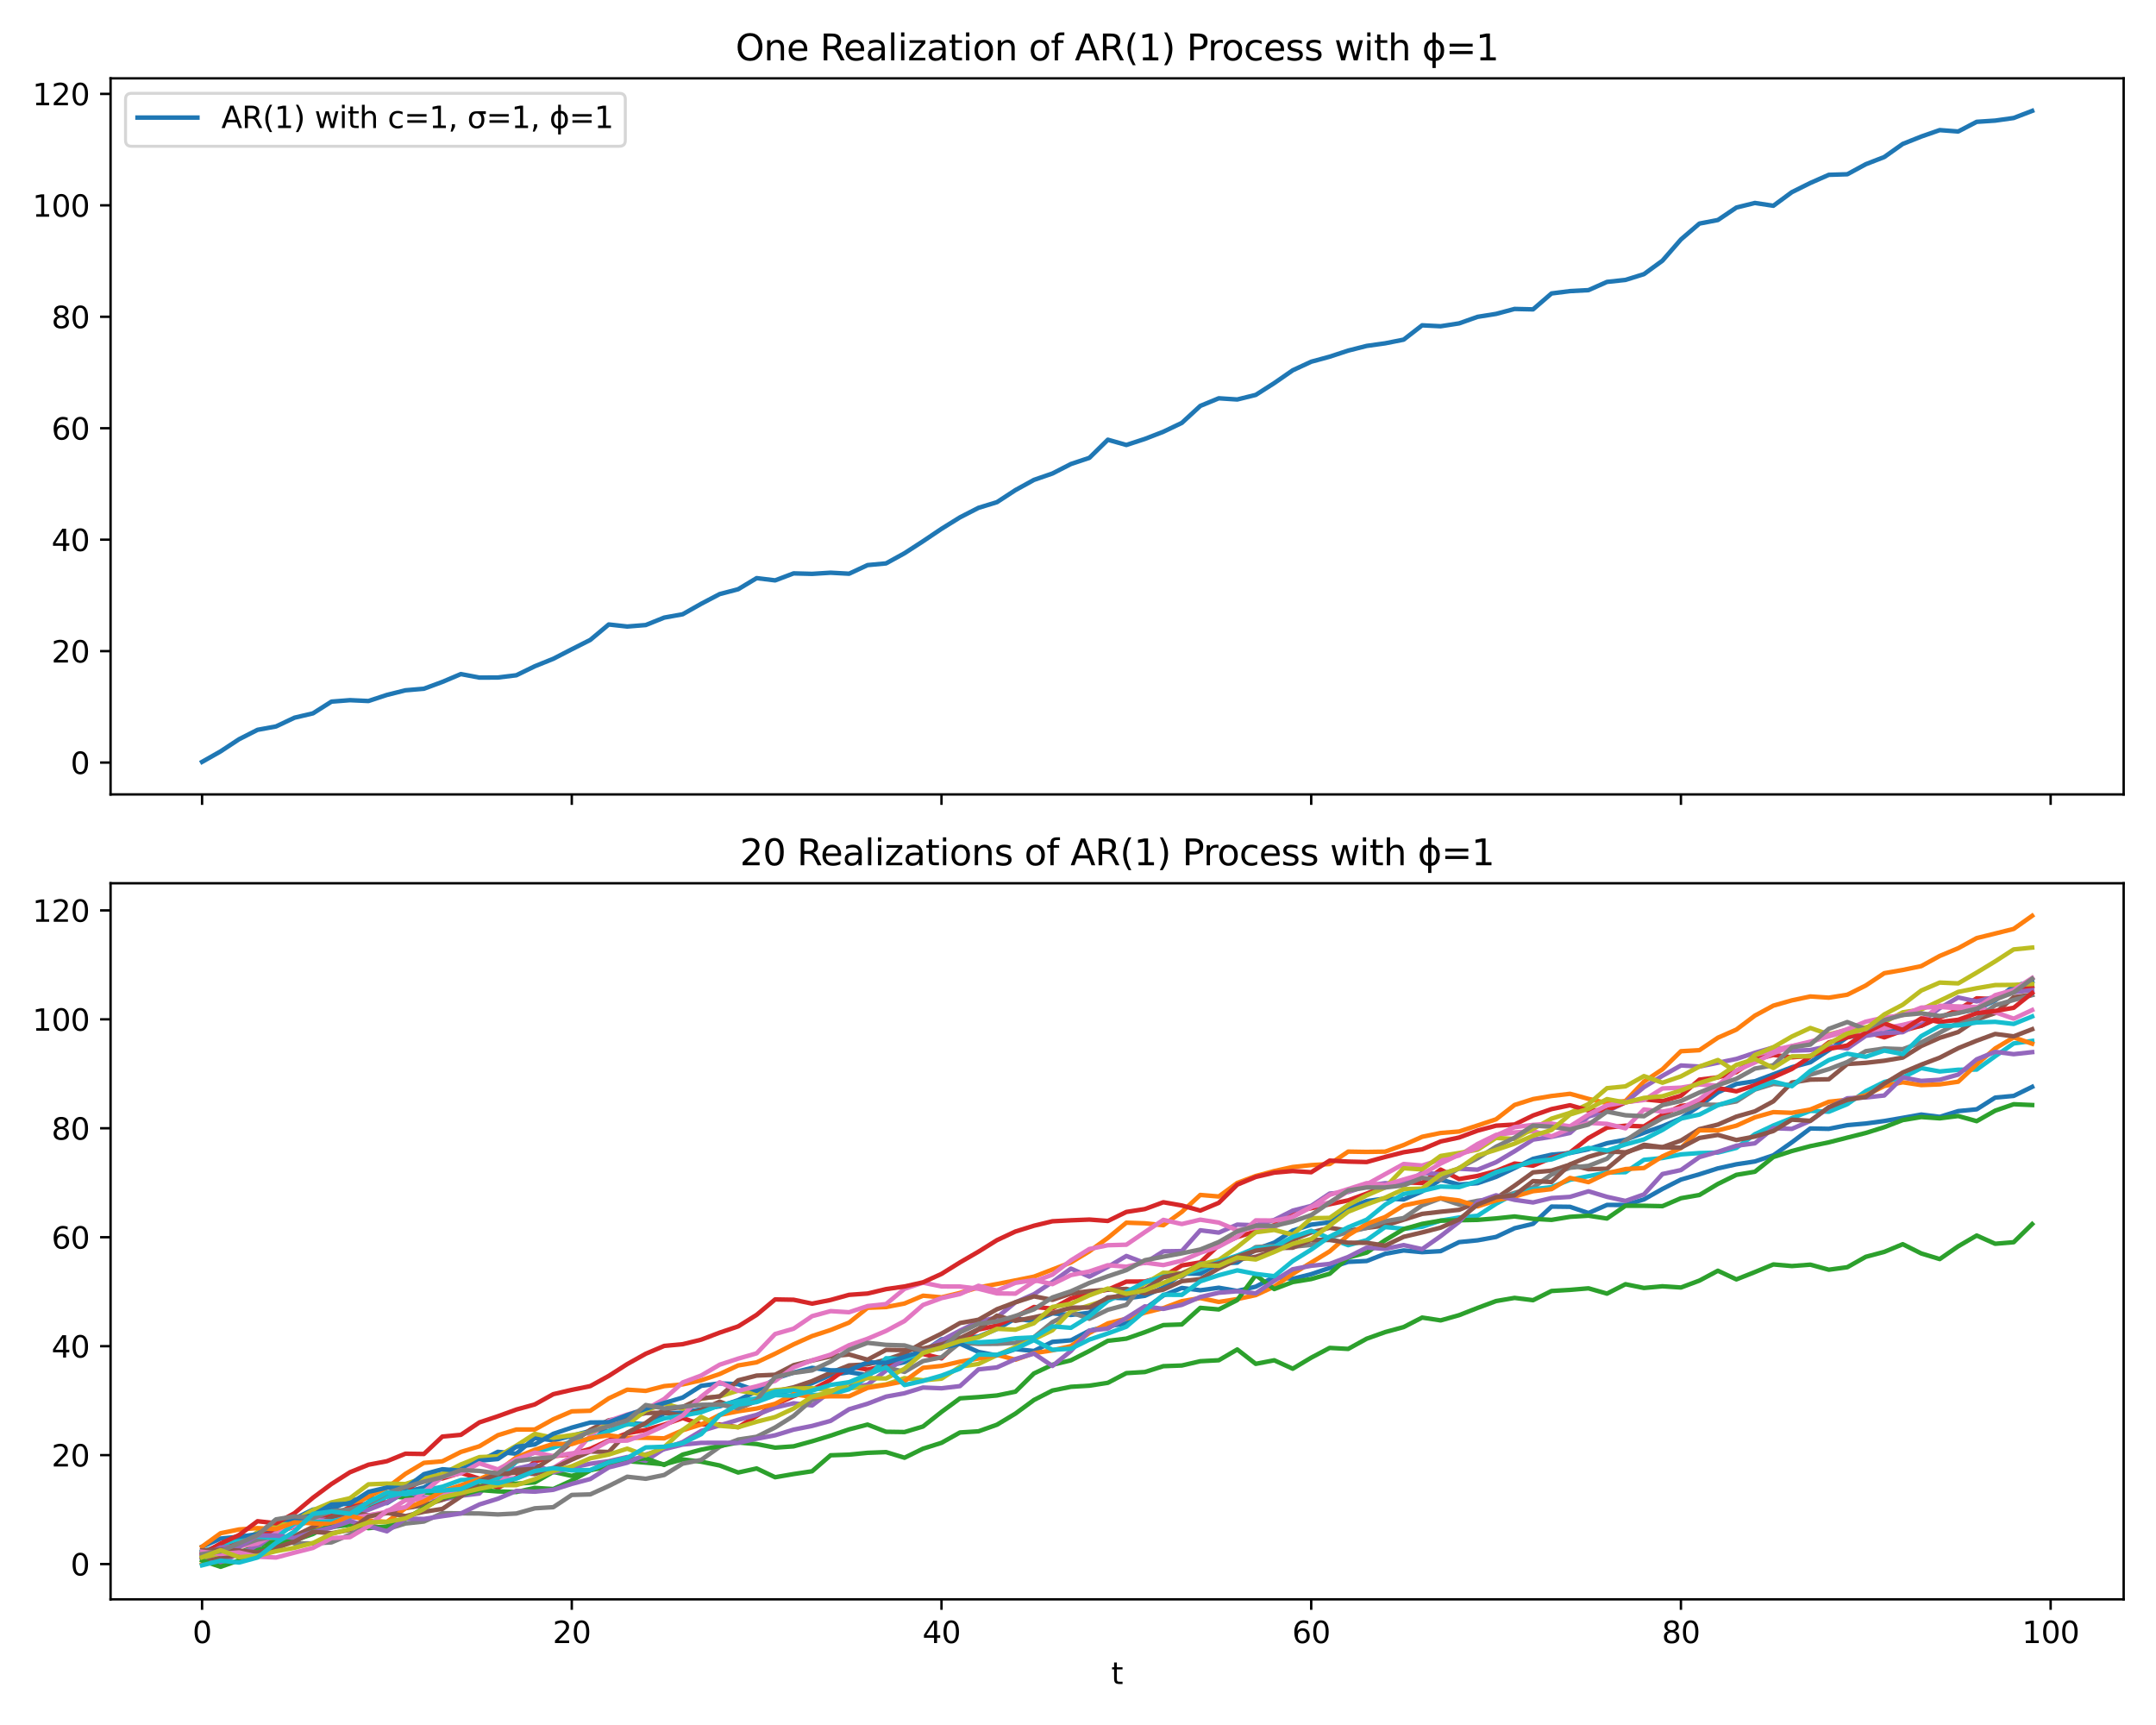 <?xml version="1.0" encoding="utf-8" standalone="no"?>
<!DOCTYPE svg PUBLIC "-//W3C//DTD SVG 1.1//EN"
  "http://www.w3.org/Graphics/SVG/1.1/DTD/svg11.dtd">
<svg xmlns:xlink="http://www.w3.org/1999/xlink" width="720pt" height="576pt" viewBox="0 0 720 576" xmlns="http://www.w3.org/2000/svg" version="1.1">
 <defs>
  <style type="text/css">*{stroke-linejoin: round; stroke-linecap: butt}</style>
 </defs>
 <g id="figure_1">
  <g id="patch_1">
   <path d="M 0 576 
L 720 576 
L 720 0 
L 0 0 
z
" style="fill: #ffffff"/>
  </g>
  <g id="axes_1">
   <g id="patch_2">
    <path d="M 36.925 265.27 
L 709.2 265.27 
L 709.2 26.16 
L 36.925 26.16 
z
" style="fill: #ffffff"/>
   </g>
   <g id="matplotlib.axis_1">
    <g id="xtick_1">
     <g id="line2d_1">
      <defs>
       <path id="ma279b930be" d="M 0 0 
L 0 3.5 
" style="stroke: #000000; stroke-width: 0.8"/>
      </defs>
      <g>
       <use xlink:href="#ma279b930be" x="67.483" y="265.27" style="stroke: #000000; stroke-width: 0.8"/>
      </g>
     </g>
    </g>
    <g id="xtick_2">
     <g id="line2d_2">
      <g>
       <use xlink:href="#ma279b930be" x="190.949" y="265.27" style="stroke: #000000; stroke-width: 0.8"/>
      </g>
     </g>
    </g>
    <g id="xtick_3">
     <g id="line2d_3">
      <g>
       <use xlink:href="#ma279b930be" x="314.416" y="265.27" style="stroke: #000000; stroke-width: 0.8"/>
      </g>
     </g>
    </g>
    <g id="xtick_4">
     <g id="line2d_4">
      <g>
       <use xlink:href="#ma279b930be" x="437.882" y="265.27" style="stroke: #000000; stroke-width: 0.8"/>
      </g>
     </g>
    </g>
    <g id="xtick_5">
     <g id="line2d_5">
      <g>
       <use xlink:href="#ma279b930be" x="561.349" y="265.27" style="stroke: #000000; stroke-width: 0.8"/>
      </g>
     </g>
    </g>
    <g id="xtick_6">
     <g id="line2d_6">
      <g>
       <use xlink:href="#ma279b930be" x="684.815" y="265.27" style="stroke: #000000; stroke-width: 0.8"/>
      </g>
     </g>
    </g>
   </g>
   <g id="matplotlib.axis_2">
    <g id="ytick_1">
     <g id="line2d_7">
      <defs>
       <path id="m25551c5048" d="M 0 0 
L -3.5 0 
" style="stroke: #000000; stroke-width: 0.8"/>
      </defs>
      <g>
       <use xlink:href="#m25551c5048" x="36.925" y="254.63" style="stroke: #000000; stroke-width: 0.8"/>
      </g>
     </g>
     <g id="text_1">
      <!-- 0 -->
      <g transform="translate(23.562 258.429) scale(0.1 -0.1)">
       <defs>
        <path id="DejaVuSans-30" d="M 2034 4250 
Q 1547 4250 1301 3770 
Q 1056 3291 1056 2328 
Q 1056 1369 1301 889 
Q 1547 409 2034 409 
Q 2525 409 2770 889 
Q 3016 1369 3016 2328 
Q 3016 3291 2770 3770 
Q 2525 4250 2034 4250 
z
M 2034 4750 
Q 2819 4750 3233 4129 
Q 3647 3509 3647 2328 
Q 3647 1150 3233 529 
Q 2819 -91 2034 -91 
Q 1250 -91 836 529 
Q 422 1150 422 2328 
Q 422 3509 836 4129 
Q 1250 4750 2034 4750 
z
" transform="scale(0.016)"/>
       </defs>
       <use xlink:href="#DejaVuSans-30"/>
      </g>
     </g>
    </g>
    <g id="ytick_2">
     <g id="line2d_8">
      <g>
       <use xlink:href="#m25551c5048" x="36.925" y="217.417" style="stroke: #000000; stroke-width: 0.8"/>
      </g>
     </g>
     <g id="text_2">
      <!-- 20 -->
      <g transform="translate(17.2 221.216) scale(0.1 -0.1)">
       <defs>
        <path id="DejaVuSans-32" d="M 1228 531 
L 3431 531 
L 3431 0 
L 469 0 
L 469 531 
Q 828 903 1448 1529 
Q 2069 2156 2228 2338 
Q 2531 2678 2651 2914 
Q 2772 3150 2772 3378 
Q 2772 3750 2511 3984 
Q 2250 4219 1831 4219 
Q 1534 4219 1204 4116 
Q 875 4013 500 3803 
L 500 4441 
Q 881 4594 1212 4672 
Q 1544 4750 1819 4750 
Q 2544 4750 2975 4387 
Q 3406 4025 3406 3419 
Q 3406 3131 3298 2873 
Q 3191 2616 2906 2266 
Q 2828 2175 2409 1742 
Q 1991 1309 1228 531 
z
" transform="scale(0.016)"/>
       </defs>
       <use xlink:href="#DejaVuSans-32"/>
       <use xlink:href="#DejaVuSans-30" x="63.623"/>
      </g>
     </g>
    </g>
    <g id="ytick_3">
     <g id="line2d_9">
      <g>
       <use xlink:href="#m25551c5048" x="36.925" y="180.203" style="stroke: #000000; stroke-width: 0.8"/>
      </g>
     </g>
     <g id="text_3">
      <!-- 40 -->
      <g transform="translate(17.2 184.003) scale(0.1 -0.1)">
       <defs>
        <path id="DejaVuSans-34" d="M 2419 4116 
L 825 1625 
L 2419 1625 
L 2419 4116 
z
M 2253 4666 
L 3047 4666 
L 3047 1625 
L 3713 1625 
L 3713 1100 
L 3047 1100 
L 3047 0 
L 2419 0 
L 2419 1100 
L 313 1100 
L 313 1709 
L 2253 4666 
z
" transform="scale(0.016)"/>
       </defs>
       <use xlink:href="#DejaVuSans-34"/>
       <use xlink:href="#DejaVuSans-30" x="63.623"/>
      </g>
     </g>
    </g>
    <g id="ytick_4">
     <g id="line2d_10">
      <g>
       <use xlink:href="#m25551c5048" x="36.925" y="142.99" style="stroke: #000000; stroke-width: 0.8"/>
      </g>
     </g>
     <g id="text_4">
      <!-- 60 -->
      <g transform="translate(17.2 146.789) scale(0.1 -0.1)">
       <defs>
        <path id="DejaVuSans-36" d="M 2113 2584 
Q 1688 2584 1439 2293 
Q 1191 2003 1191 1497 
Q 1191 994 1439 701 
Q 1688 409 2113 409 
Q 2538 409 2786 701 
Q 3034 994 3034 1497 
Q 3034 2003 2786 2293 
Q 2538 2584 2113 2584 
z
M 3366 4563 
L 3366 3988 
Q 3128 4100 2886 4159 
Q 2644 4219 2406 4219 
Q 1781 4219 1451 3797 
Q 1122 3375 1075 2522 
Q 1259 2794 1537 2939 
Q 1816 3084 2150 3084 
Q 2853 3084 3261 2657 
Q 3669 2231 3669 1497 
Q 3669 778 3244 343 
Q 2819 -91 2113 -91 
Q 1303 -91 875 529 
Q 447 1150 447 2328 
Q 447 3434 972 4092 
Q 1497 4750 2381 4750 
Q 2619 4750 2861 4703 
Q 3103 4656 3366 4563 
z
" transform="scale(0.016)"/>
       </defs>
       <use xlink:href="#DejaVuSans-36"/>
       <use xlink:href="#DejaVuSans-30" x="63.623"/>
      </g>
     </g>
    </g>
    <g id="ytick_5">
     <g id="line2d_11">
      <g>
       <use xlink:href="#m25551c5048" x="36.925" y="105.777" style="stroke: #000000; stroke-width: 0.8"/>
      </g>
     </g>
     <g id="text_5">
      <!-- 80 -->
      <g transform="translate(17.2 109.576) scale(0.1 -0.1)">
       <defs>
        <path id="DejaVuSans-38" d="M 2034 2216 
Q 1584 2216 1326 1975 
Q 1069 1734 1069 1313 
Q 1069 891 1326 650 
Q 1584 409 2034 409 
Q 2484 409 2743 651 
Q 3003 894 3003 1313 
Q 3003 1734 2745 1975 
Q 2488 2216 2034 2216 
z
M 1403 2484 
Q 997 2584 770 2862 
Q 544 3141 544 3541 
Q 544 4100 942 4425 
Q 1341 4750 2034 4750 
Q 2731 4750 3128 4425 
Q 3525 4100 3525 3541 
Q 3525 3141 3298 2862 
Q 3072 2584 2669 2484 
Q 3125 2378 3379 2068 
Q 3634 1759 3634 1313 
Q 3634 634 3220 271 
Q 2806 -91 2034 -91 
Q 1263 -91 848 271 
Q 434 634 434 1313 
Q 434 1759 690 2068 
Q 947 2378 1403 2484 
z
M 1172 3481 
Q 1172 3119 1398 2916 
Q 1625 2713 2034 2713 
Q 2441 2713 2670 2916 
Q 2900 3119 2900 3481 
Q 2900 3844 2670 4047 
Q 2441 4250 2034 4250 
Q 1625 4250 1398 4047 
Q 1172 3844 1172 3481 
z
" transform="scale(0.016)"/>
       </defs>
       <use xlink:href="#DejaVuSans-38"/>
       <use xlink:href="#DejaVuSans-30" x="63.623"/>
      </g>
     </g>
    </g>
    <g id="ytick_6">
     <g id="line2d_12">
      <g>
       <use xlink:href="#m25551c5048" x="36.925" y="68.563" style="stroke: #000000; stroke-width: 0.8"/>
      </g>
     </g>
     <g id="text_6">
      <!-- 100 -->
      <g transform="translate(10.838 72.362) scale(0.1 -0.1)">
       <defs>
        <path id="DejaVuSans-31" d="M 794 531 
L 1825 531 
L 1825 4091 
L 703 3866 
L 703 4441 
L 1819 4666 
L 2450 4666 
L 2450 531 
L 3481 531 
L 3481 0 
L 794 0 
L 794 531 
z
" transform="scale(0.016)"/>
       </defs>
       <use xlink:href="#DejaVuSans-31"/>
       <use xlink:href="#DejaVuSans-30" x="63.623"/>
       <use xlink:href="#DejaVuSans-30" x="127.246"/>
      </g>
     </g>
    </g>
    <g id="ytick_7">
     <g id="line2d_13">
      <g>
       <use xlink:href="#m25551c5048" x="36.925" y="31.35" style="stroke: #000000; stroke-width: 0.8"/>
      </g>
     </g>
     <g id="text_7">
      <!-- 120 -->
      <g transform="translate(10.838 35.149) scale(0.1 -0.1)">
       <use xlink:href="#DejaVuSans-31"/>
       <use xlink:href="#DejaVuSans-32" x="63.623"/>
       <use xlink:href="#DejaVuSans-30" x="127.246"/>
      </g>
     </g>
    </g>
   </g>
   <g id="line2d_14">
    <path d="M 67.483 254.401 
L 73.656 250.903 
L 79.83 246.841 
L 86.003 243.699 
L 92.176 242.57 
L 98.35 239.647 
L 104.523 238.193 
L 110.696 234.28 
L 116.87 233.799 
L 123.043 234.077 
L 129.216 232.044 
L 135.39 230.5 
L 141.563 229.977 
L 147.736 227.696 
L 153.909 225.083 
L 160.083 226.255 
L 166.256 226.232 
L 172.429 225.479 
L 178.603 222.468 
L 184.776 219.977 
L 190.949 216.798 
L 197.123 213.677 
L 203.296 208.52 
L 209.469 209.206 
L 215.643 208.707 
L 221.816 206.224 
L 227.989 205.107 
L 234.163 201.611 
L 240.336 198.371 
L 246.509 196.755 
L 252.683 193.043 
L 258.856 193.796 
L 265.029 191.459 
L 271.203 191.622 
L 277.376 191.236 
L 283.549 191.572 
L 289.723 188.696 
L 295.896 188.123 
L 302.069 184.727 
L 308.243 180.729 
L 314.416 176.575 
L 320.589 172.746 
L 326.763 169.577 
L 332.936 167.68 
L 339.109 163.649 
L 345.283 160.246 
L 351.456 158.109 
L 357.629 154.943 
L 363.803 152.884 
L 369.976 146.827 
L 376.149 148.584 
L 382.322 146.565 
L 388.496 144.166 
L 394.669 141.214 
L 400.842 135.539 
L 407.016 132.994 
L 413.189 133.393 
L 419.362 131.86 
L 425.536 127.92 
L 431.709 123.646 
L 437.882 120.78 
L 444.056 119.101 
L 450.229 117.071 
L 456.402 115.504 
L 462.576 114.637 
L 468.749 113.41 
L 474.922 108.63 
L 481.096 108.939 
L 487.269 107.98 
L 493.442 105.798 
L 499.616 104.811 
L 505.789 103.164 
L 511.962 103.303 
L 518.136 97.984 
L 524.309 97.206 
L 530.482 96.877 
L 536.656 94.131 
L 542.829 93.467 
L 549.002 91.539 
L 555.176 87.043 
L 561.349 79.952 
L 567.522 74.656 
L 573.696 73.461 
L 579.869 69.307 
L 586.042 67.769 
L 592.216 68.711 
L 598.389 64.169 
L 604.562 61.095 
L 610.735 58.377 
L 616.909 58.187 
L 623.082 54.832 
L 629.255 52.434 
L 635.429 48.058 
L 641.602 45.598 
L 647.775 43.444 
L 653.949 43.903 
L 660.122 40.678 
L 666.295 40.271 
L 672.469 39.398 
L 678.642 37.029 
" clip-path="url(#p74e0e0b793)" style="fill: none; stroke: #1f77b4; stroke-width: 1.5; stroke-linecap: square"/>
   </g>
   <g id="patch_3">
    <path d="M 36.925 265.27 
L 36.925 26.16 
" style="fill: none; stroke: #000000; stroke-width: 0.8; stroke-linejoin: miter; stroke-linecap: square"/>
   </g>
   <g id="patch_4">
    <path d="M 709.2 265.27 
L 709.2 26.16 
" style="fill: none; stroke: #000000; stroke-width: 0.8; stroke-linejoin: miter; stroke-linecap: square"/>
   </g>
   <g id="patch_5">
    <path d="M 36.925 265.27 
L 709.2 265.27 
" style="fill: none; stroke: #000000; stroke-width: 0.8; stroke-linejoin: miter; stroke-linecap: square"/>
   </g>
   <g id="patch_6">
    <path d="M 36.925 26.16 
L 709.2 26.16 
" style="fill: none; stroke: #000000; stroke-width: 0.8; stroke-linejoin: miter; stroke-linecap: square"/>
   </g>
   <g id="text_8">
    <!-- One Realization of AR(1) Process with ϕ=1 -->
    <g transform="translate(245.637 20.16) scale(0.12 -0.12)">
     <defs>
      <path id="DejaVuSans-4f" d="M 2522 4238 
Q 1834 4238 1429 3725 
Q 1025 3213 1025 2328 
Q 1025 1447 1429 934 
Q 1834 422 2522 422 
Q 3209 422 3611 934 
Q 4013 1447 4013 2328 
Q 4013 3213 3611 3725 
Q 3209 4238 2522 4238 
z
M 2522 4750 
Q 3503 4750 4090 4092 
Q 4678 3434 4678 2328 
Q 4678 1225 4090 567 
Q 3503 -91 2522 -91 
Q 1538 -91 948 565 
Q 359 1222 359 2328 
Q 359 3434 948 4092 
Q 1538 4750 2522 4750 
z
" transform="scale(0.016)"/>
      <path id="DejaVuSans-6e" d="M 3513 2113 
L 3513 0 
L 2938 0 
L 2938 2094 
Q 2938 2591 2744 2837 
Q 2550 3084 2163 3084 
Q 1697 3084 1428 2787 
Q 1159 2491 1159 1978 
L 1159 0 
L 581 0 
L 581 3500 
L 1159 3500 
L 1159 2956 
Q 1366 3272 1645 3428 
Q 1925 3584 2291 3584 
Q 2894 3584 3203 3211 
Q 3513 2838 3513 2113 
z
" transform="scale(0.016)"/>
      <path id="DejaVuSans-65" d="M 3597 1894 
L 3597 1613 
L 953 1613 
Q 991 1019 1311 708 
Q 1631 397 2203 397 
Q 2534 397 2845 478 
Q 3156 559 3463 722 
L 3463 178 
Q 3153 47 2828 -22 
Q 2503 -91 2169 -91 
Q 1331 -91 842 396 
Q 353 884 353 1716 
Q 353 2575 817 3079 
Q 1281 3584 2069 3584 
Q 2775 3584 3186 3129 
Q 3597 2675 3597 1894 
z
M 3022 2063 
Q 3016 2534 2758 2815 
Q 2500 3097 2075 3097 
Q 1594 3097 1305 2825 
Q 1016 2553 972 2059 
L 3022 2063 
z
" transform="scale(0.016)"/>
      <path id="DejaVuSans-20" transform="scale(0.016)"/>
      <path id="DejaVuSans-52" d="M 2841 2188 
Q 3044 2119 3236 1894 
Q 3428 1669 3622 1275 
L 4263 0 
L 3584 0 
L 2988 1197 
Q 2756 1666 2539 1819 
Q 2322 1972 1947 1972 
L 1259 1972 
L 1259 0 
L 628 0 
L 628 4666 
L 2053 4666 
Q 2853 4666 3247 4331 
Q 3641 3997 3641 3322 
Q 3641 2881 3436 2590 
Q 3231 2300 2841 2188 
z
M 1259 4147 
L 1259 2491 
L 2053 2491 
Q 2509 2491 2742 2702 
Q 2975 2913 2975 3322 
Q 2975 3731 2742 3939 
Q 2509 4147 2053 4147 
L 1259 4147 
z
" transform="scale(0.016)"/>
      <path id="DejaVuSans-61" d="M 2194 1759 
Q 1497 1759 1228 1600 
Q 959 1441 959 1056 
Q 959 750 1161 570 
Q 1363 391 1709 391 
Q 2188 391 2477 730 
Q 2766 1069 2766 1631 
L 2766 1759 
L 2194 1759 
z
M 3341 1997 
L 3341 0 
L 2766 0 
L 2766 531 
Q 2569 213 2275 61 
Q 1981 -91 1556 -91 
Q 1019 -91 701 211 
Q 384 513 384 1019 
Q 384 1609 779 1909 
Q 1175 2209 1959 2209 
L 2766 2209 
L 2766 2266 
Q 2766 2663 2505 2880 
Q 2244 3097 1772 3097 
Q 1472 3097 1187 3025 
Q 903 2953 641 2809 
L 641 3341 
Q 956 3463 1253 3523 
Q 1550 3584 1831 3584 
Q 2591 3584 2966 3190 
Q 3341 2797 3341 1997 
z
" transform="scale(0.016)"/>
      <path id="DejaVuSans-6c" d="M 603 4863 
L 1178 4863 
L 1178 0 
L 603 0 
L 603 4863 
z
" transform="scale(0.016)"/>
      <path id="DejaVuSans-69" d="M 603 3500 
L 1178 3500 
L 1178 0 
L 603 0 
L 603 3500 
z
M 603 4863 
L 1178 4863 
L 1178 4134 
L 603 4134 
L 603 4863 
z
" transform="scale(0.016)"/>
      <path id="DejaVuSans-7a" d="M 353 3500 
L 3084 3500 
L 3084 2975 
L 922 459 
L 3084 459 
L 3084 0 
L 275 0 
L 275 525 
L 2438 3041 
L 353 3041 
L 353 3500 
z
" transform="scale(0.016)"/>
      <path id="DejaVuSans-74" d="M 1172 4494 
L 1172 3500 
L 2356 3500 
L 2356 3053 
L 1172 3053 
L 1172 1153 
Q 1172 725 1289 603 
Q 1406 481 1766 481 
L 2356 481 
L 2356 0 
L 1766 0 
Q 1100 0 847 248 
Q 594 497 594 1153 
L 594 3053 
L 172 3053 
L 172 3500 
L 594 3500 
L 594 4494 
L 1172 4494 
z
" transform="scale(0.016)"/>
      <path id="DejaVuSans-6f" d="M 1959 3097 
Q 1497 3097 1228 2736 
Q 959 2375 959 1747 
Q 959 1119 1226 758 
Q 1494 397 1959 397 
Q 2419 397 2687 759 
Q 2956 1122 2956 1747 
Q 2956 2369 2687 2733 
Q 2419 3097 1959 3097 
z
M 1959 3584 
Q 2709 3584 3137 3096 
Q 3566 2609 3566 1747 
Q 3566 888 3137 398 
Q 2709 -91 1959 -91 
Q 1206 -91 779 398 
Q 353 888 353 1747 
Q 353 2609 779 3096 
Q 1206 3584 1959 3584 
z
" transform="scale(0.016)"/>
      <path id="DejaVuSans-66" d="M 2375 4863 
L 2375 4384 
L 1825 4384 
Q 1516 4384 1395 4259 
Q 1275 4134 1275 3809 
L 1275 3500 
L 2222 3500 
L 2222 3053 
L 1275 3053 
L 1275 0 
L 697 0 
L 697 3053 
L 147 3053 
L 147 3500 
L 697 3500 
L 697 3744 
Q 697 4328 969 4595 
Q 1241 4863 1831 4863 
L 2375 4863 
z
" transform="scale(0.016)"/>
      <path id="DejaVuSans-41" d="M 2188 4044 
L 1331 1722 
L 3047 1722 
L 2188 4044 
z
M 1831 4666 
L 2547 4666 
L 4325 0 
L 3669 0 
L 3244 1197 
L 1141 1197 
L 716 0 
L 50 0 
L 1831 4666 
z
" transform="scale(0.016)"/>
      <path id="DejaVuSans-28" d="M 1984 4856 
Q 1566 4138 1362 3434 
Q 1159 2731 1159 2009 
Q 1159 1288 1364 580 
Q 1569 -128 1984 -844 
L 1484 -844 
Q 1016 -109 783 600 
Q 550 1309 550 2009 
Q 550 2706 781 3412 
Q 1013 4119 1484 4856 
L 1984 4856 
z
" transform="scale(0.016)"/>
      <path id="DejaVuSans-29" d="M 513 4856 
L 1013 4856 
Q 1481 4119 1714 3412 
Q 1947 2706 1947 2009 
Q 1947 1309 1714 600 
Q 1481 -109 1013 -844 
L 513 -844 
Q 928 -128 1133 580 
Q 1338 1288 1338 2009 
Q 1338 2731 1133 3434 
Q 928 4138 513 4856 
z
" transform="scale(0.016)"/>
      <path id="DejaVuSans-50" d="M 1259 4147 
L 1259 2394 
L 2053 2394 
Q 2494 2394 2734 2622 
Q 2975 2850 2975 3272 
Q 2975 3691 2734 3919 
Q 2494 4147 2053 4147 
L 1259 4147 
z
M 628 4666 
L 2053 4666 
Q 2838 4666 3239 4311 
Q 3641 3956 3641 3272 
Q 3641 2581 3239 2228 
Q 2838 1875 2053 1875 
L 1259 1875 
L 1259 0 
L 628 0 
L 628 4666 
z
" transform="scale(0.016)"/>
      <path id="DejaVuSans-72" d="M 2631 2963 
Q 2534 3019 2420 3045 
Q 2306 3072 2169 3072 
Q 1681 3072 1420 2755 
Q 1159 2438 1159 1844 
L 1159 0 
L 581 0 
L 581 3500 
L 1159 3500 
L 1159 2956 
Q 1341 3275 1631 3429 
Q 1922 3584 2338 3584 
Q 2397 3584 2469 3576 
Q 2541 3569 2628 3553 
L 2631 2963 
z
" transform="scale(0.016)"/>
      <path id="DejaVuSans-63" d="M 3122 3366 
L 3122 2828 
Q 2878 2963 2633 3030 
Q 2388 3097 2138 3097 
Q 1578 3097 1268 2742 
Q 959 2388 959 1747 
Q 959 1106 1268 751 
Q 1578 397 2138 397 
Q 2388 397 2633 464 
Q 2878 531 3122 666 
L 3122 134 
Q 2881 22 2623 -34 
Q 2366 -91 2075 -91 
Q 1284 -91 818 406 
Q 353 903 353 1747 
Q 353 2603 823 3093 
Q 1294 3584 2113 3584 
Q 2378 3584 2631 3529 
Q 2884 3475 3122 3366 
z
" transform="scale(0.016)"/>
      <path id="DejaVuSans-73" d="M 2834 3397 
L 2834 2853 
Q 2591 2978 2328 3040 
Q 2066 3103 1784 3103 
Q 1356 3103 1142 2972 
Q 928 2841 928 2578 
Q 928 2378 1081 2264 
Q 1234 2150 1697 2047 
L 1894 2003 
Q 2506 1872 2764 1633 
Q 3022 1394 3022 966 
Q 3022 478 2636 193 
Q 2250 -91 1575 -91 
Q 1294 -91 989 -36 
Q 684 19 347 128 
L 347 722 
Q 666 556 975 473 
Q 1284 391 1588 391 
Q 1994 391 2212 530 
Q 2431 669 2431 922 
Q 2431 1156 2273 1281 
Q 2116 1406 1581 1522 
L 1381 1569 
Q 847 1681 609 1914 
Q 372 2147 372 2553 
Q 372 3047 722 3315 
Q 1072 3584 1716 3584 
Q 2034 3584 2315 3537 
Q 2597 3491 2834 3397 
z
" transform="scale(0.016)"/>
      <path id="DejaVuSans-77" d="M 269 3500 
L 844 3500 
L 1563 769 
L 2278 3500 
L 2956 3500 
L 3675 769 
L 4391 3500 
L 4966 3500 
L 4050 0 
L 3372 0 
L 2619 2869 
L 1863 0 
L 1184 0 
L 269 3500 
z
" transform="scale(0.016)"/>
      <path id="DejaVuSans-68" d="M 3513 2113 
L 3513 0 
L 2938 0 
L 2938 2094 
Q 2938 2591 2744 2837 
Q 2550 3084 2163 3084 
Q 1697 3084 1428 2787 
Q 1159 2491 1159 1978 
L 1159 0 
L 581 0 
L 581 4863 
L 1159 4863 
L 1159 2956 
Q 1366 3272 1645 3428 
Q 1925 3584 2291 3584 
Q 2894 3584 3203 3211 
Q 3513 2838 3513 2113 
z
" transform="scale(0.016)"/>
      <path id="DejaVuSans-3d5" d="M 2388 4863 
L 2388 3572 
Q 3009 3572 3425 3094 
Q 3853 2606 3853 1747 
Q 3853 888 3425 400 
Q 3009 -78 2388 -78 
L 2388 -1331 
L 1816 -1331 
L 1816 -78 
Q 1194 -78 775 400 
Q 350 888 350 1747 
Q 350 2606 775 3094 
Q 1194 3572 1816 3572 
L 1816 4863 
L 2388 4863 
z
M 2388 434 
Q 2741 434 2981 756 
Q 3244 1116 3247 1747 
Q 3250 2372 2981 2738 
Q 2741 3059 2388 3059 
L 2388 434 
z
M 1816 434 
L 1816 3059 
Q 1463 3059 1225 2738 
Q 953 2372 956 1747 
Q 959 1116 1225 756 
Q 1463 434 1816 434 
z
" transform="scale(0.016)"/>
      <path id="DejaVuSans-3d" d="M 678 2906 
L 4684 2906 
L 4684 2381 
L 678 2381 
L 678 2906 
z
M 678 1631 
L 4684 1631 
L 4684 1100 
L 678 1100 
L 678 1631 
z
" transform="scale(0.016)"/>
     </defs>
     <use xlink:href="#DejaVuSans-4f"/>
     <use xlink:href="#DejaVuSans-6e" x="78.711"/>
     <use xlink:href="#DejaVuSans-65" x="142.09"/>
     <use xlink:href="#DejaVuSans-20" x="203.613"/>
     <use xlink:href="#DejaVuSans-52" x="235.4"/>
     <use xlink:href="#DejaVuSans-65" x="300.383"/>
     <use xlink:href="#DejaVuSans-61" x="361.906"/>
     <use xlink:href="#DejaVuSans-6c" x="423.186"/>
     <use xlink:href="#DejaVuSans-69" x="450.969"/>
     <use xlink:href="#DejaVuSans-7a" x="478.752"/>
     <use xlink:href="#DejaVuSans-61" x="531.242"/>
     <use xlink:href="#DejaVuSans-74" x="592.521"/>
     <use xlink:href="#DejaVuSans-69" x="631.73"/>
     <use xlink:href="#DejaVuSans-6f" x="659.514"/>
     <use xlink:href="#DejaVuSans-6e" x="720.695"/>
     <use xlink:href="#DejaVuSans-20" x="784.074"/>
     <use xlink:href="#DejaVuSans-6f" x="815.861"/>
     <use xlink:href="#DejaVuSans-66" x="877.043"/>
     <use xlink:href="#DejaVuSans-20" x="912.248"/>
     <use xlink:href="#DejaVuSans-41" x="944.035"/>
     <use xlink:href="#DejaVuSans-52" x="1012.443"/>
     <use xlink:href="#DejaVuSans-28" x="1081.926"/>
     <use xlink:href="#DejaVuSans-31" x="1120.939"/>
     <use xlink:href="#DejaVuSans-29" x="1184.562"/>
     <use xlink:href="#DejaVuSans-20" x="1223.576"/>
     <use xlink:href="#DejaVuSans-50" x="1255.363"/>
     <use xlink:href="#DejaVuSans-72" x="1313.916"/>
     <use xlink:href="#DejaVuSans-6f" x="1352.779"/>
     <use xlink:href="#DejaVuSans-63" x="1413.961"/>
     <use xlink:href="#DejaVuSans-65" x="1468.941"/>
     <use xlink:href="#DejaVuSans-73" x="1530.465"/>
     <use xlink:href="#DejaVuSans-73" x="1582.564"/>
     <use xlink:href="#DejaVuSans-20" x="1634.664"/>
     <use xlink:href="#DejaVuSans-77" x="1666.451"/>
     <use xlink:href="#DejaVuSans-69" x="1748.238"/>
     <use xlink:href="#DejaVuSans-74" x="1776.021"/>
     <use xlink:href="#DejaVuSans-68" x="1815.23"/>
     <use xlink:href="#DejaVuSans-20" x="1878.609"/>
     <use xlink:href="#DejaVuSans-3d5" x="1910.396"/>
     <use xlink:href="#DejaVuSans-3d" x="1976.363"/>
     <use xlink:href="#DejaVuSans-31" x="2060.152"/>
    </g>
   </g>
   <g id="legend_1">
    <g id="patch_7">
     <path d="M 43.925 48.838 
L 206.822 48.838 
Q 208.822 48.838 208.822 46.838 
L 208.822 33.16 
Q 208.822 31.16 206.822 31.16 
L 43.925 31.16 
Q 41.925 31.16 41.925 33.16 
L 41.925 46.838 
Q 41.925 48.838 43.925 48.838 
z
" style="fill: #ffffff; opacity: 0.8; stroke: #cccccc; stroke-linejoin: miter"/>
    </g>
    <g id="line2d_15">
     <path d="M 45.925 39.258 
L 55.925 39.258 
L 65.925 39.258 
" style="fill: none; stroke: #1f77b4; stroke-width: 1.5; stroke-linecap: square"/>
    </g>
    <g id="text_9">
     <!-- AR(1) with c=1, σ=1, ϕ=1 -->
     <g transform="translate(73.925 42.758) scale(0.1 -0.1)">
      <defs>
       <path id="DejaVuSans-2c" d="M 750 794 
L 1409 794 
L 1409 256 
L 897 -744 
L 494 -744 
L 750 256 
L 750 794 
z
" transform="scale(0.016)"/>
       <path id="DejaVuSans-3c3" d="M 1959 3044 
Q 1484 3044 1228 2700 
Q 959 2341 959 1747 
Q 959 1119 1226 758 
Q 1494 397 1959 397 
Q 2419 397 2687 759 
Q 2956 1122 2956 1747 
Q 2956 2319 2688 2700 
Q 2441 3044 1959 3044 
z
M 1959 3500 
L 3869 3500 
L 3869 2925 
L 3225 2925 
Q 3566 2438 3566 1747 
Q 3566 888 3138 400 
Q 2709 -91 1959 -91 
Q 1206 -91 781 400 
Q 353 888 353 1747 
Q 353 2613 781 3097 
Q 1134 3500 1959 3500 
z
" transform="scale(0.016)"/>
      </defs>
      <use xlink:href="#DejaVuSans-41"/>
      <use xlink:href="#DejaVuSans-52" x="68.408"/>
      <use xlink:href="#DejaVuSans-28" x="137.891"/>
      <use xlink:href="#DejaVuSans-31" x="176.904"/>
      <use xlink:href="#DejaVuSans-29" x="240.527"/>
      <use xlink:href="#DejaVuSans-20" x="279.541"/>
      <use xlink:href="#DejaVuSans-77" x="311.328"/>
      <use xlink:href="#DejaVuSans-69" x="393.115"/>
      <use xlink:href="#DejaVuSans-74" x="420.898"/>
      <use xlink:href="#DejaVuSans-68" x="460.107"/>
      <use xlink:href="#DejaVuSans-20" x="523.486"/>
      <use xlink:href="#DejaVuSans-63" x="555.273"/>
      <use xlink:href="#DejaVuSans-3d" x="610.254"/>
      <use xlink:href="#DejaVuSans-31" x="694.043"/>
      <use xlink:href="#DejaVuSans-2c" x="757.666"/>
      <use xlink:href="#DejaVuSans-20" x="789.453"/>
      <use xlink:href="#DejaVuSans-3c3" x="821.24"/>
      <use xlink:href="#DejaVuSans-3d" x="884.619"/>
      <use xlink:href="#DejaVuSans-31" x="968.408"/>
      <use xlink:href="#DejaVuSans-2c" x="1032.031"/>
      <use xlink:href="#DejaVuSans-20" x="1063.818"/>
      <use xlink:href="#DejaVuSans-3d5" x="1095.605"/>
      <use xlink:href="#DejaVuSans-3d" x="1161.572"/>
      <use xlink:href="#DejaVuSans-31" x="1245.361"/>
     </g>
    </g>
   </g>
  </g>
  <g id="axes_2">
   <g id="patch_8">
    <path d="M 36.925 534.04 
L 709.2 534.04 
L 709.2 294.93 
L 36.925 294.93 
z
" style="fill: #ffffff"/>
   </g>
   <g id="matplotlib.axis_3">
    <g id="xtick_7">
     <g id="line2d_16">
      <g>
       <use xlink:href="#ma279b930be" x="67.483" y="534.04" style="stroke: #000000; stroke-width: 0.8"/>
      </g>
     </g>
     <g id="text_10">
      <!-- 0 -->
      <g transform="translate(64.302 548.638) scale(0.1 -0.1)">
       <use xlink:href="#DejaVuSans-30"/>
      </g>
     </g>
    </g>
    <g id="xtick_8">
     <g id="line2d_17">
      <g>
       <use xlink:href="#ma279b930be" x="190.949" y="534.04" style="stroke: #000000; stroke-width: 0.8"/>
      </g>
     </g>
     <g id="text_11">
      <!-- 20 -->
      <g transform="translate(184.587 548.638) scale(0.1 -0.1)">
       <use xlink:href="#DejaVuSans-32"/>
       <use xlink:href="#DejaVuSans-30" x="63.623"/>
      </g>
     </g>
    </g>
    <g id="xtick_9">
     <g id="line2d_18">
      <g>
       <use xlink:href="#ma279b930be" x="314.416" y="534.04" style="stroke: #000000; stroke-width: 0.8"/>
      </g>
     </g>
     <g id="text_12">
      <!-- 40 -->
      <g transform="translate(308.053 548.638) scale(0.1 -0.1)">
       <use xlink:href="#DejaVuSans-34"/>
       <use xlink:href="#DejaVuSans-30" x="63.623"/>
      </g>
     </g>
    </g>
    <g id="xtick_10">
     <g id="line2d_19">
      <g>
       <use xlink:href="#ma279b930be" x="437.882" y="534.04" style="stroke: #000000; stroke-width: 0.8"/>
      </g>
     </g>
     <g id="text_13">
      <!-- 60 -->
      <g transform="translate(431.52 548.638) scale(0.1 -0.1)">
       <use xlink:href="#DejaVuSans-36"/>
       <use xlink:href="#DejaVuSans-30" x="63.623"/>
      </g>
     </g>
    </g>
    <g id="xtick_11">
     <g id="line2d_20">
      <g>
       <use xlink:href="#ma279b930be" x="561.349" y="534.04" style="stroke: #000000; stroke-width: 0.8"/>
      </g>
     </g>
     <g id="text_14">
      <!-- 80 -->
      <g transform="translate(554.986 548.638) scale(0.1 -0.1)">
       <use xlink:href="#DejaVuSans-38"/>
       <use xlink:href="#DejaVuSans-30" x="63.623"/>
      </g>
     </g>
    </g>
    <g id="xtick_12">
     <g id="line2d_21">
      <g>
       <use xlink:href="#ma279b930be" x="684.815" y="534.04" style="stroke: #000000; stroke-width: 0.8"/>
      </g>
     </g>
     <g id="text_15">
      <!-- 100 -->
      <g transform="translate(675.272 548.638) scale(0.1 -0.1)">
       <use xlink:href="#DejaVuSans-31"/>
       <use xlink:href="#DejaVuSans-30" x="63.623"/>
       <use xlink:href="#DejaVuSans-30" x="127.246"/>
      </g>
     </g>
    </g>
    <g id="text_16">
     <!-- t -->
     <g transform="translate(371.102 562.317) scale(0.1 -0.1)">
      <use xlink:href="#DejaVuSans-74"/>
     </g>
    </g>
   </g>
   <g id="matplotlib.axis_4">
    <g id="ytick_8">
     <g id="line2d_22">
      <g>
       <use xlink:href="#m25551c5048" x="36.925" y="522.263" style="stroke: #000000; stroke-width: 0.8"/>
      </g>
     </g>
     <g id="text_17">
      <!-- 0 -->
      <g transform="translate(23.562 526.062) scale(0.1 -0.1)">
       <use xlink:href="#DejaVuSans-30"/>
      </g>
     </g>
    </g>
    <g id="ytick_9">
     <g id="line2d_23">
      <g>
       <use xlink:href="#m25551c5048" x="36.925" y="485.884" style="stroke: #000000; stroke-width: 0.8"/>
      </g>
     </g>
     <g id="text_18">
      <!-- 20 -->
      <g transform="translate(17.2 489.684) scale(0.1 -0.1)">
       <use xlink:href="#DejaVuSans-32"/>
       <use xlink:href="#DejaVuSans-30" x="63.623"/>
      </g>
     </g>
    </g>
    <g id="ytick_10">
     <g id="line2d_24">
      <g>
       <use xlink:href="#m25551c5048" x="36.925" y="449.506" style="stroke: #000000; stroke-width: 0.8"/>
      </g>
     </g>
     <g id="text_19">
      <!-- 40 -->
      <g transform="translate(17.2 453.305) scale(0.1 -0.1)">
       <use xlink:href="#DejaVuSans-34"/>
       <use xlink:href="#DejaVuSans-30" x="63.623"/>
      </g>
     </g>
    </g>
    <g id="ytick_11">
     <g id="line2d_25">
      <g>
       <use xlink:href="#m25551c5048" x="36.925" y="413.127" style="stroke: #000000; stroke-width: 0.8"/>
      </g>
     </g>
     <g id="text_20">
      <!-- 60 -->
      <g transform="translate(17.2 416.927) scale(0.1 -0.1)">
       <use xlink:href="#DejaVuSans-36"/>
       <use xlink:href="#DejaVuSans-30" x="63.623"/>
      </g>
     </g>
    </g>
    <g id="ytick_12">
     <g id="line2d_26">
      <g>
       <use xlink:href="#m25551c5048" x="36.925" y="376.749" style="stroke: #000000; stroke-width: 0.8"/>
      </g>
     </g>
     <g id="text_21">
      <!-- 80 -->
      <g transform="translate(17.2 380.548) scale(0.1 -0.1)">
       <use xlink:href="#DejaVuSans-38"/>
       <use xlink:href="#DejaVuSans-30" x="63.623"/>
      </g>
     </g>
    </g>
    <g id="ytick_13">
     <g id="line2d_27">
      <g>
       <use xlink:href="#m25551c5048" x="36.925" y="340.37" style="stroke: #000000; stroke-width: 0.8"/>
      </g>
     </g>
     <g id="text_22">
      <!-- 100 -->
      <g transform="translate(10.838 344.17) scale(0.1 -0.1)">
       <use xlink:href="#DejaVuSans-31"/>
       <use xlink:href="#DejaVuSans-30" x="63.623"/>
       <use xlink:href="#DejaVuSans-30" x="127.246"/>
      </g>
     </g>
    </g>
    <g id="ytick_14">
     <g id="line2d_28">
      <g>
       <use xlink:href="#m25551c5048" x="36.925" y="303.992" style="stroke: #000000; stroke-width: 0.8"/>
      </g>
     </g>
     <g id="text_23">
      <!-- 120 -->
      <g transform="translate(10.838 307.791) scale(0.1 -0.1)">
       <use xlink:href="#DejaVuSans-31"/>
       <use xlink:href="#DejaVuSans-32" x="63.623"/>
       <use xlink:href="#DejaVuSans-30" x="127.246"/>
      </g>
     </g>
    </g>
   </g>
   <g id="line2d_29">
    <path d="M 67.483 519.464 
L 73.656 517.871 
L 79.83 516.656 
L 86.003 511.908 
L 92.176 510.159 
L 98.35 507.103 
L 104.523 504.071 
L 110.696 503.926 
L 116.87 501.073 
L 123.043 500.022 
L 129.216 501.907 
L 135.39 498.155 
L 141.563 496.692 
L 147.736 493.233 
L 153.909 490.525 
L 160.083 487.936 
L 166.256 484.79 
L 172.429 485.42 
L 178.603 480.155 
L 184.776 480.954 
L 190.949 479.443 
L 197.123 477.784 
L 203.296 477.86 
L 209.469 475.154 
L 215.643 475.557 
L 221.816 471.943 
L 227.989 471.703 
L 234.163 470.585 
L 240.336 469.585 
L 246.509 467.539 
L 252.683 464.542 
L 258.856 465.379 
L 265.029 464.135 
L 271.203 461.85 
L 277.376 459.134 
L 283.549 458.204 
L 289.723 459.163 
L 295.896 456.189 
L 302.069 454.838 
L 308.243 451.402 
L 314.416 447.243 
L 320.589 446.822 
L 326.763 446.318 
L 332.936 443.77 
L 339.109 440.264 
L 345.283 441.198 
L 351.456 438.542 
L 357.629 439.08 
L 363.803 438.359 
L 369.976 433.222 
L 376.149 433.528 
L 382.322 432.688 
L 388.496 429.941 
L 394.669 425.247 
L 400.842 425.315 
L 407.016 421.899 
L 413.189 421.611 
L 419.362 417.143 
L 425.536 414.929 
L 431.709 410.927 
L 437.882 408.926 
L 444.056 408.115 
L 450.229 403.45 
L 456.402 401.065 
L 462.576 400.182 
L 468.749 400.516 
L 474.922 397.823 
L 481.096 393.919 
L 487.269 395.542 
L 493.442 395.074 
L 499.616 392.965 
L 505.789 390.03 
L 511.962 386.954 
L 518.136 385.561 
L 524.309 385.015 
L 530.482 383.731 
L 536.656 381.73 
L 542.829 380.571 
L 549.002 378.25 
L 555.176 376.078 
L 561.349 373.455 
L 567.522 369.304 
L 573.696 364.756 
L 579.869 361.957 
L 586.042 361.026 
L 592.216 358.737 
L 598.389 356.369 
L 604.562 354.713 
L 610.735 350.65 
L 616.909 346.335 
L 623.082 345.232 
L 629.255 343.359 
L 635.429 343.467 
L 641.602 342.534 
L 647.775 339.49 
L 653.949 338.07 
L 660.122 337.023 
L 666.295 334.076 
L 672.469 329.266 
L 678.642 327.715 
" clip-path="url(#pe2619459cf)" style="fill: none; stroke: #1f77b4; stroke-width: 1.5; stroke-linecap: square"/>
   </g>
   <g id="line2d_30">
    <path d="M 67.483 522.32 
L 73.656 519.028 
L 79.83 515.554 
L 86.003 512.034 
L 92.176 515.041 
L 98.35 513.988 
L 104.523 510.779 
L 110.696 506.77 
L 116.87 503.121 
L 123.043 499.753 
L 129.216 496.809 
L 135.39 492.136 
L 141.563 488.462 
L 147.736 487.945 
L 153.909 484.828 
L 160.083 482.934 
L 166.256 479.238 
L 172.429 477.335 
L 178.603 477.33 
L 184.776 473.918 
L 190.949 471.269 
L 197.123 471.072 
L 203.296 466.93 
L 209.469 464.032 
L 215.643 464.433 
L 221.816 462.841 
L 227.989 462.261 
L 234.163 460.903 
L 240.336 458.797 
L 246.509 455.945 
L 252.683 454.903 
L 258.856 452.013 
L 265.029 448.888 
L 271.203 446.126 
L 277.376 444.105 
L 283.549 441.629 
L 289.723 436.696 
L 295.896 436.445 
L 302.069 435.258 
L 308.243 432.651 
L 314.416 433.202 
L 320.589 431.717 
L 326.763 429.876 
L 332.936 428.753 
L 339.109 427.544 
L 345.283 426.291 
L 351.456 423.916 
L 357.629 421.548 
L 363.803 417.827 
L 369.976 413.347 
L 376.149 408.271 
L 382.322 408.476 
L 388.496 409.121 
L 394.669 404.669 
L 400.842 399.005 
L 407.016 399.527 
L 413.189 394.986 
L 419.362 392.685 
L 425.536 391.028 
L 431.709 389.679 
L 437.882 389.043 
L 444.056 388.694 
L 450.229 384.536 
L 456.402 384.64 
L 462.576 384.544 
L 468.749 382.34 
L 474.922 379.591 
L 481.096 378.317 
L 487.269 377.821 
L 493.442 375.806 
L 499.616 373.746 
L 505.789 368.963 
L 511.962 367 
L 518.136 365.962 
L 524.309 365.234 
L 530.482 366.932 
L 536.656 368.35 
L 542.829 367.643 
L 549.002 361.159 
L 555.176 357.051 
L 561.349 351.017 
L 567.522 350.667 
L 573.696 346.505 
L 579.869 343.795 
L 586.042 339.134 
L 592.216 335.795 
L 598.389 334.038 
L 604.562 332.73 
L 610.735 333.136 
L 616.909 332.147 
L 623.082 329.068 
L 629.255 324.963 
L 635.429 323.889 
L 641.602 322.603 
L 647.775 319.207 
L 653.949 316.622 
L 660.122 313.248 
L 666.295 311.72 
L 672.469 310.174 
L 678.642 305.799 
" clip-path="url(#pe2619459cf)" style="fill: none; stroke: #ff7f0e; stroke-width: 1.5; stroke-linecap: square"/>
   </g>
   <g id="line2d_31">
    <path d="M 67.483 518.275 
L 73.656 518.754 
L 79.83 518.461 
L 86.003 515.996 
L 92.176 514.709 
L 98.35 514.376 
L 104.523 512.206 
L 110.696 508.879 
L 116.87 505.158 
L 123.043 503.204 
L 129.216 499.35 
L 135.39 500.124 
L 141.563 498.242 
L 147.736 499.301 
L 153.909 499.531 
L 160.083 496.265 
L 166.256 495.319 
L 172.429 495.421 
L 178.603 494.993 
L 184.776 491.466 
L 190.949 492.831 
L 197.123 490.905 
L 203.296 489.748 
L 209.469 487.897 
L 215.643 488.393 
L 221.816 488.945 
L 227.989 487.32 
L 234.163 488.075 
L 240.336 489.343 
L 246.509 491.696 
L 252.683 490.338 
L 258.856 493.267 
L 265.029 492.201 
L 271.203 491.271 
L 277.376 485.943 
L 283.549 485.721 
L 289.723 485.112 
L 295.896 484.877 
L 302.069 486.755 
L 308.243 483.731 
L 314.416 481.775 
L 320.589 478.319 
L 326.763 477.935 
L 332.936 475.724 
L 339.109 472.017 
L 345.283 467.476 
L 351.456 464.316 
L 357.629 463.067 
L 363.803 462.697 
L 369.976 461.735 
L 376.149 458.504 
L 382.322 458.133 
L 388.496 456.186 
L 394.669 455.96 
L 400.842 454.528 
L 407.016 454.206 
L 413.189 450.605 
L 419.362 455.407 
L 425.536 454.215 
L 431.709 457.033 
L 437.882 453.344 
L 444.056 450.079 
L 450.229 450.419 
L 456.402 447.011 
L 462.576 444.805 
L 468.749 443.126 
L 474.922 439.951 
L 481.096 440.895 
L 487.269 439.155 
L 493.442 436.736 
L 499.616 434.441 
L 505.789 433.383 
L 511.962 434.151 
L 518.136 431.076 
L 524.309 430.707 
L 530.482 430.188 
L 536.656 431.959 
L 542.829 428.815 
L 549.002 430.072 
L 555.176 429.506 
L 561.349 429.914 
L 567.522 427.612 
L 573.696 424.315 
L 579.869 427.204 
L 586.042 424.761 
L 592.216 422.211 
L 598.389 422.752 
L 604.562 422.287 
L 610.735 423.975 
L 616.909 423.139 
L 623.082 419.666 
L 629.255 418.021 
L 635.429 415.454 
L 641.602 418.543 
L 647.775 420.42 
L 653.949 416.149 
L 660.122 412.557 
L 666.295 415.309 
L 672.469 414.789 
L 678.642 408.74 
" clip-path="url(#pe2619459cf)" style="fill: none; stroke: #2ca02c; stroke-width: 1.5; stroke-linecap: square"/>
   </g>
   <g id="line2d_32">
    <path d="M 67.483 518.342 
L 73.656 518.026 
L 79.83 513.633 
L 86.003 512.448 
L 92.176 511.807 
L 98.35 509.754 
L 104.523 507.455 
L 110.696 506.146 
L 116.87 503.338 
L 123.043 502.017 
L 129.216 501.672 
L 135.39 497.506 
L 141.563 494.058 
L 147.736 493.672 
L 153.909 491.799 
L 160.083 493.73 
L 166.256 496.879 
L 172.429 493.329 
L 178.603 488.041 
L 184.776 486.246 
L 190.949 485.555 
L 197.123 483.783 
L 203.296 480.959 
L 209.469 478.571 
L 215.643 477.478 
L 221.816 475.701 
L 227.989 473.498 
L 234.163 475.646 
L 240.336 475.659 
L 246.509 476.575 
L 252.683 472.798 
L 258.856 468.919 
L 265.029 466.283 
L 271.203 464.045 
L 277.376 460.781 
L 283.549 456.326 
L 289.723 457.317 
L 295.896 456.003 
L 302.069 452.893 
L 308.243 452.11 
L 314.416 453.573 
L 320.589 447.751 
L 326.763 443.98 
L 332.936 442.601 
L 339.109 439.76 
L 345.283 436.428 
L 351.456 436.936 
L 357.629 433.57 
L 363.803 431.663 
L 369.976 430.641 
L 376.149 427.944 
L 382.322 427.911 
L 388.496 426.207 
L 394.669 422.552 
L 400.842 421.53 
L 407.016 415.787 
L 413.189 413.051 
L 419.362 411.179 
L 425.536 409.109 
L 431.709 404.582 
L 437.882 403.447 
L 444.056 402.109 
L 450.229 400.814 
L 456.402 398.553 
L 462.576 396.091 
L 468.749 394.785 
L 474.922 395.027 
L 481.096 390.544 
L 487.269 393.706 
L 493.442 392.649 
L 499.616 391.02 
L 505.789 388.514 
L 511.962 389.235 
L 518.136 386.639 
L 524.309 384.825 
L 530.482 379.991 
L 536.656 376.533 
L 542.829 375.885 
L 549.002 376.12 
L 555.176 372.23 
L 561.349 369.294 
L 567.522 368.478 
L 573.696 363.329 
L 579.869 364.406 
L 586.042 362.375 
L 592.216 359.691 
L 598.389 356.944 
L 604.562 352.837 
L 610.735 348.082 
L 616.909 346.411 
L 623.082 344.53 
L 629.255 346.385 
L 635.429 344.158 
L 641.602 342.509 
L 647.775 339.803 
L 653.949 337.144 
L 660.122 333.347 
L 666.295 333.602 
L 672.469 330.736 
L 678.642 329.362 
" clip-path="url(#pe2619459cf)" style="fill: none; stroke: #d62728; stroke-width: 1.5; stroke-linecap: square"/>
   </g>
   <g id="line2d_33">
    <path d="M 67.483 520.125 
L 73.656 521.815 
L 79.83 518.725 
L 86.003 516.411 
L 92.176 511.79 
L 98.35 506.491 
L 104.523 507.7 
L 110.696 507.251 
L 116.87 505.924 
L 123.043 504.129 
L 129.216 501.722 
L 135.39 498.084 
L 141.563 499.918 
L 147.736 500.723 
L 153.909 499.464 
L 160.083 498.704 
L 166.256 492.071 
L 172.429 490.41 
L 178.603 489.013 
L 184.776 491.625 
L 190.949 490.088 
L 197.123 488.748 
L 203.296 487.915 
L 209.469 486.509 
L 215.643 487.764 
L 221.816 483.716 
L 227.989 481.523 
L 234.163 477.797 
L 240.336 475.962 
L 246.509 474.086 
L 252.683 472.42 
L 258.856 469.991 
L 265.029 468.57 
L 271.203 469.288 
L 277.376 464.639 
L 283.549 463.491 
L 289.723 462.368 
L 295.896 457.657 
L 302.069 453.827 
L 308.243 451.281 
L 314.416 447.567 
L 320.589 444.301 
L 326.763 441.366 
L 332.936 439.893 
L 339.109 434.862 
L 345.283 432.153 
L 351.456 428.074 
L 357.629 423.611 
L 363.803 426.287 
L 369.976 423.026 
L 376.149 419.389 
L 382.322 421.72 
L 388.496 417.843 
L 394.669 417.746 
L 400.842 410.804 
L 407.016 411.588 
L 413.189 408.918 
L 419.362 409.145 
L 425.536 407.349 
L 431.709 404.242 
L 437.882 402.663 
L 444.056 398.542 
L 450.229 398.034 
L 456.402 395.958 
L 462.576 395.082 
L 468.749 395.395 
L 474.922 391.629 
L 481.096 392.073 
L 487.269 390.249 
L 493.442 390.573 
L 499.616 388.074 
L 505.789 384.418 
L 511.962 380.531 
L 518.136 379.598 
L 524.309 378.305 
L 530.482 372.814 
L 536.656 371.028 
L 542.829 368.113 
L 549.002 363.015 
L 555.176 359.225 
L 561.349 355.776 
L 567.522 356.132 
L 573.696 354.862 
L 579.869 353.592 
L 586.042 351.534 
L 592.216 349.755 
L 598.389 350.85 
L 604.562 350.627 
L 610.735 349.305 
L 616.909 350.11 
L 623.082 345.872 
L 629.255 344.929 
L 635.429 344.663 
L 641.602 341.283 
L 647.775 336.624 
L 653.949 333.071 
L 660.122 334.381 
L 666.295 332.85 
L 672.469 331.337 
L 678.642 330.623 
" clip-path="url(#pe2619459cf)" style="fill: none; stroke: #9467bd; stroke-width: 1.5; stroke-linecap: square"/>
   </g>
   <g id="line2d_34">
    <path d="M 67.483 520.539 
L 73.656 520.106 
L 79.83 519.101 
L 86.003 518.144 
L 92.176 517.639 
L 98.35 512.915 
L 104.523 509.855 
L 110.696 506.556 
L 116.87 504.865 
L 123.043 505.976 
L 129.216 505.243 
L 135.39 503.614 
L 141.563 502.576 
L 147.736 500.811 
L 153.909 498.03 
L 160.083 496.809 
L 166.256 493.982 
L 172.429 490.813 
L 178.603 490.485 
L 184.776 486.486 
L 190.949 481.764 
L 197.123 477.431 
L 203.296 474.245 
L 209.469 473.35 
L 215.643 471.83 
L 221.816 471.703 
L 227.989 472.72 
L 234.163 470.767 
L 240.336 468.035 
L 246.509 470.266 
L 252.683 467.837 
L 258.856 464.589 
L 265.029 463.25 
L 271.203 461.168 
L 277.376 458.402 
L 283.549 455.923 
L 289.723 455.582 
L 295.896 454.011 
L 302.069 451.889 
L 308.243 448.345 
L 314.416 445.31 
L 320.589 441.78 
L 326.763 440.674 
L 332.936 437.169 
L 339.109 434.845 
L 345.283 432.876 
L 351.456 434.044 
L 357.629 431.919 
L 363.803 431.113 
L 369.976 430.631 
L 376.149 430.388 
L 382.322 431.839 
L 388.496 430.617 
L 394.669 427.804 
L 400.842 427.119 
L 407.016 423.526 
L 413.189 420.628 
L 419.362 419.649 
L 425.536 417.642 
L 431.709 413.979 
L 437.882 411.528 
L 444.056 409.972 
L 450.229 410.947 
L 456.402 410.01 
L 462.576 409.202 
L 468.749 407.276 
L 474.922 405.333 
L 481.096 404.614 
L 487.269 403.978 
L 493.442 401.39 
L 499.616 400.126 
L 505.789 395.904 
L 511.962 391.468 
L 518.136 390.891 
L 524.309 388.876 
L 530.482 390.411 
L 536.656 390.254 
L 542.829 385.07 
L 549.002 382.271 
L 555.176 383.058 
L 561.349 380.844 
L 567.522 377.029 
L 573.696 375.509 
L 579.869 372.847 
L 586.042 371.088 
L 592.216 367.747 
L 598.389 361.476 
L 604.562 360.496 
L 610.735 360.382 
L 616.909 355.286 
L 623.082 354.896 
L 629.255 354.19 
L 635.429 353.141 
L 641.602 349.281 
L 647.775 346.556 
L 653.949 344.614 
L 660.122 340.418 
L 666.295 338.276 
L 672.469 332.992 
L 678.642 332.17 
" clip-path="url(#pe2619459cf)" style="fill: none; stroke: #8c564b; stroke-width: 1.5; stroke-linecap: square"/>
   </g>
   <g id="line2d_35">
    <path d="M 67.483 519.173 
L 73.656 517.058 
L 79.83 516.36 
L 86.003 515.379 
L 92.176 512.011 
L 98.35 509.549 
L 104.523 507.531 
L 110.696 508.093 
L 116.87 507.039 
L 123.043 506.026 
L 129.216 504.776 
L 135.39 500.946 
L 141.563 500.454 
L 147.736 499.236 
L 153.909 496.89 
L 160.083 494.252 
L 166.256 493.651 
L 172.429 493.658 
L 178.603 491.318 
L 184.776 490.155 
L 190.949 486.395 
L 197.123 479.437 
L 203.296 474.443 
L 209.469 472.343 
L 215.643 470.637 
L 221.816 467.152 
L 227.989 461.619 
L 234.163 459.307 
L 240.336 455.689 
L 246.509 453.668 
L 252.683 451.891 
L 258.856 445.438 
L 265.029 443.66 
L 271.203 439.484 
L 277.376 437.8 
L 283.549 438.176 
L 289.723 436.115 
L 295.896 435.445 
L 302.069 430.351 
L 308.243 428.298 
L 314.416 429.561 
L 320.589 429.59 
L 326.763 430.333 
L 332.936 431.887 
L 339.109 431.961 
L 345.283 427.933 
L 351.456 425.62 
L 357.629 420.864 
L 363.803 417.059 
L 369.976 415.799 
L 376.149 415.626 
L 382.322 411.429 
L 388.496 407.339 
L 394.669 408.717 
L 400.842 407.263 
L 407.016 408.232 
L 413.189 410.806 
L 419.362 409.956 
L 425.536 409.767 
L 431.709 406.206 
L 437.882 402.961 
L 444.056 401.481 
L 450.229 397.799 
L 456.402 395.476 
L 462.576 392.057 
L 468.749 388.673 
L 474.922 389.189 
L 481.096 387.231 
L 487.269 385.832 
L 493.442 381.982 
L 499.616 378.964 
L 505.789 378.142 
L 511.962 377.721 
L 518.136 379.429 
L 524.309 376.857 
L 530.482 374.944 
L 536.656 375.275 
L 542.829 376.762 
L 549.002 370.456 
L 555.176 371.176 
L 561.349 370.055 
L 567.522 367.068 
L 573.696 362.311 
L 579.869 357.55 
L 586.042 353.685 
L 592.216 350.634 
L 598.389 349.28 
L 604.562 347.819 
L 610.735 346.036 
L 616.909 344.404 
L 623.082 344.341 
L 629.255 343.385 
L 635.429 342.222 
L 641.602 340.703 
L 647.775 335.843 
L 653.949 336.06 
L 660.122 336.237 
L 666.295 338.013 
L 672.469 340.142 
L 678.642 337.269 
" clip-path="url(#pe2619459cf)" style="fill: none; stroke: #e377c2; stroke-width: 1.5; stroke-linecap: square"/>
   </g>
   <g id="line2d_36">
    <path d="M 67.483 520.392 
L 73.656 518.489 
L 79.83 516.158 
L 86.003 514.095 
L 92.176 512.96 
L 98.35 515.352 
L 104.523 515.36 
L 110.696 515.022 
L 116.87 512.436 
L 123.043 509.18 
L 129.216 510.611 
L 135.39 508.717 
L 141.563 508.058 
L 147.736 505.276 
L 153.909 505.315 
L 160.083 505.371 
L 166.256 505.693 
L 172.429 505.375 
L 178.603 503.643 
L 184.776 503.269 
L 190.949 499.177 
L 197.123 498.993 
L 203.296 496.189 
L 209.469 493.104 
L 215.643 493.78 
L 221.816 492.512 
L 227.989 488.72 
L 234.163 487.493 
L 240.336 483.099 
L 246.509 480.693 
L 252.683 479.756 
L 258.856 476.649 
L 265.029 472.795 
L 271.203 467.382 
L 277.376 465.233 
L 283.549 463.402 
L 289.723 458.337 
L 295.896 456.608 
L 302.069 458.096 
L 308.243 454.488 
L 314.416 453.209 
L 320.589 448.37 
L 326.763 448.742 
L 332.936 448.727 
L 339.109 448.377 
L 345.283 446.512 
L 351.456 441.496 
L 357.629 438.237 
L 363.803 440.352 
L 369.976 437.35 
L 376.149 435.694 
L 382.322 428.102 
L 388.496 425.972 
L 394.669 426.339 
L 400.842 421.826 
L 407.016 422.004 
L 413.189 420.384 
L 419.362 416.416 
L 425.536 416.063 
L 431.709 416.311 
L 437.882 415.671 
L 444.056 413.16 
L 450.229 411.423 
L 456.402 409.999 
L 462.576 407.781 
L 468.749 406.726 
L 474.922 402.468 
L 481.096 400.139 
L 487.269 402.224 
L 493.442 400.952 
L 499.616 400.259 
L 505.789 398.318 
L 511.962 396.497 
L 518.136 392.193 
L 524.309 389.92 
L 530.482 389.295 
L 536.656 386.903 
L 542.829 380.842 
L 549.002 376.805 
L 555.176 373.372 
L 561.349 371.384 
L 567.522 368.834 
L 573.696 368.915 
L 579.869 367.771 
L 586.042 363.811 
L 592.216 361.93 
L 598.389 362.364 
L 604.562 358.852 
L 610.735 356.99 
L 616.909 354.623 
L 623.082 350.996 
L 629.255 350.102 
L 635.429 350.332 
L 641.602 348.075 
L 647.775 344.823 
L 653.949 341.506 
L 660.122 340.085 
L 666.295 335.661 
L 672.469 333.908 
L 678.642 332.276 
" clip-path="url(#pe2619459cf)" style="fill: none; stroke: #7f7f7f; stroke-width: 1.5; stroke-linecap: square"/>
   </g>
   <g id="line2d_37">
    <path d="M 67.483 520.01 
L 73.656 518.726 
L 79.83 515.816 
L 86.003 511.578 
L 92.176 509.126 
L 98.35 507.827 
L 104.523 504.271 
L 110.696 501.677 
L 116.87 500.267 
L 123.043 495.64 
L 129.216 495.403 
L 135.39 495.54 
L 141.563 493.436 
L 147.736 492.177 
L 153.909 488.996 
L 160.083 486.554 
L 166.256 486.294 
L 172.429 482.729 
L 178.603 478.779 
L 184.776 480.085 
L 190.949 479.213 
L 197.123 478.307 
L 203.296 475.575 
L 209.469 475.709 
L 215.643 471.001 
L 221.816 468.669 
L 227.989 470.369 
L 234.163 467.004 
L 240.336 466.257 
L 246.509 464.361 
L 252.683 465.28 
L 258.856 464.186 
L 265.029 463.685 
L 271.203 463.506 
L 277.376 464.334 
L 283.549 463.547 
L 289.723 463.075 
L 295.896 462.277 
L 302.069 460.178 
L 308.243 460.899 
L 314.416 460.354 
L 320.589 456.347 
L 326.763 455.434 
L 332.936 452.496 
L 339.109 449.812 
L 345.283 447.187 
L 351.456 444.194 
L 357.629 437.759 
L 363.803 435.915 
L 369.976 433.86 
L 376.149 432.027 
L 382.322 428.642 
L 388.496 424.979 
L 394.669 425.216 
L 400.842 422.198 
L 407.016 420.711 
L 413.189 416.412 
L 419.362 411.481 
L 425.536 410.695 
L 431.709 412.278 
L 437.882 406.778 
L 444.056 406.667 
L 450.229 402.351 
L 456.402 399.139 
L 462.576 396.52 
L 468.749 390.085 
L 474.922 390.488 
L 481.096 385.987 
L 487.269 384.999 
L 493.442 383.89 
L 499.616 379.965 
L 505.789 380.308 
L 511.962 376.961 
L 518.136 373.52 
L 524.309 371.589 
L 530.482 368.651 
L 536.656 363.359 
L 542.829 362.751 
L 549.002 359.321 
L 555.176 361.532 
L 561.349 359.416 
L 567.522 356.135 
L 573.696 353.953 
L 579.869 357.943 
L 586.042 352.272 
L 592.216 349.678 
L 598.389 346.11 
L 604.562 343.257 
L 610.735 345.375 
L 616.909 343.911 
L 623.082 343.032 
L 629.255 341.304 
L 635.429 338.031 
L 641.602 337.092 
L 647.775 334.159 
L 653.949 331.2 
L 660.122 329.974 
L 666.295 328.925 
L 672.469 328.862 
L 678.642 328.569 
" clip-path="url(#pe2619459cf)" style="fill: none; stroke: #bcbd22; stroke-width: 1.5; stroke-linecap: square"/>
   </g>
   <g id="line2d_38">
    <path d="M 67.483 518.138 
L 73.656 515.954 
L 79.83 513.795 
L 86.003 513.069 
L 92.176 513.578 
L 98.35 508.66 
L 104.523 508.229 
L 110.696 508.007 
L 116.87 506.704 
L 123.043 502.315 
L 129.216 499.84 
L 135.39 498.163 
L 141.563 497.737 
L 147.736 496.43 
L 153.909 494.207 
L 160.083 493.922 
L 166.256 493.636 
L 172.429 488.126 
L 178.603 484.83 
L 184.776 483.359 
L 190.949 481.331 
L 197.123 480.534 
L 203.296 477.881 
L 209.469 475.527 
L 215.643 475.899 
L 221.816 473.609 
L 227.989 472.691 
L 234.163 471.559 
L 240.336 469.261 
L 246.509 467.889 
L 252.683 466.946 
L 258.856 464.623 
L 265.029 464.277 
L 271.203 465.804 
L 277.376 465.644 
L 283.549 463.893 
L 289.723 459.805 
L 295.896 453.537 
L 302.069 453.817 
L 308.243 451.368 
L 314.416 449.948 
L 320.589 447.762 
L 326.763 448.232 
L 332.936 447.849 
L 339.109 446.866 
L 345.283 446.578 
L 351.456 442.888 
L 357.629 443.374 
L 363.803 439.549 
L 369.976 434.387 
L 376.149 431.369 
L 382.322 428.146 
L 388.496 426.299 
L 394.669 425.539 
L 400.842 423.833 
L 407.016 421.337 
L 413.189 419.235 
L 419.362 416.771 
L 425.536 416.362 
L 431.709 413.029 
L 437.882 410.957 
L 444.056 413.469 
L 450.229 415.781 
L 456.402 414.111 
L 462.576 409.723 
L 468.749 410.307 
L 474.922 409.637 
L 481.096 407.586 
L 487.269 406.542 
L 493.442 405.963 
L 499.616 401.959 
L 505.789 398.64 
L 511.962 397.093 
L 518.136 396.383 
L 524.309 393.933 
L 530.482 392.743 
L 536.656 391.509 
L 542.829 391.411 
L 549.002 387.286 
L 555.176 386.687 
L 561.349 385.463 
L 567.522 385.015 
L 573.696 384.853 
L 579.869 383.299 
L 586.042 378.731 
L 592.216 375.818 
L 598.389 373.347 
L 604.562 370.925 
L 610.735 371.222 
L 616.909 368.69 
L 623.082 364.351 
L 629.255 361.29 
L 635.429 359.813 
L 641.602 356.654 
L 647.775 357.779 
L 653.949 357.198 
L 660.122 357.141 
L 666.295 352.689 
L 672.469 348.414 
L 678.642 347.576 
" clip-path="url(#pe2619459cf)" style="fill: none; stroke: #17becf; stroke-width: 1.5; stroke-linecap: square"/>
   </g>
   <g id="line2d_39">
    <path d="M 67.483 516.47 
L 73.656 513.755 
L 79.83 513.127 
L 86.003 512.294 
L 92.176 507.493 
L 98.35 507.486 
L 104.523 505.882 
L 110.696 502.376 
L 116.87 502.129 
L 123.043 498.145 
L 129.216 496.722 
L 135.39 496.906 
L 141.563 492.248 
L 147.736 490.602 
L 153.909 491.095 
L 160.083 487.735 
L 166.256 487.182 
L 172.429 483.092 
L 178.603 482.307 
L 184.776 478.766 
L 190.949 476.703 
L 197.123 474.997 
L 203.296 474.915 
L 209.469 472.529 
L 215.643 470.409 
L 221.816 468.476 
L 227.989 466.661 
L 234.163 462.745 
L 240.336 461.922 
L 246.509 462.201 
L 252.683 464.423 
L 258.856 460.347 
L 265.029 458.302 
L 271.203 456.744 
L 277.376 457.574 
L 283.549 457.603 
L 289.723 454.884 
L 295.896 455.09 
L 302.069 453.081 
L 308.243 451.101 
L 314.416 450.068 
L 320.589 448.669 
L 326.763 451.428 
L 332.936 452.603 
L 339.109 450.493 
L 345.283 451.108 
L 351.456 448.064 
L 357.629 447.555 
L 363.803 444.323 
L 369.976 442.817 
L 376.149 441.923 
L 382.322 437.04 
L 388.496 432.582 
L 394.669 430.064 
L 400.842 430.844 
L 407.016 429.994 
L 413.189 431.066 
L 419.362 429.64 
L 425.536 426.375 
L 431.709 427.028 
L 437.882 425.458 
L 444.056 423.377 
L 450.229 421.351 
L 456.402 421.063 
L 462.576 418.663 
L 468.749 417.537 
L 474.922 418.115 
L 481.096 417.776 
L 487.269 414.76 
L 493.442 414.158 
L 499.616 413.026 
L 505.789 410.125 
L 511.962 408.652 
L 518.136 402.897 
L 524.309 402.975 
L 530.482 405.052 
L 536.656 402.341 
L 542.829 402.349 
L 549.002 400.492 
L 555.176 396.997 
L 561.349 393.875 
L 567.522 392.103 
L 573.696 390.131 
L 579.869 388.771 
L 586.042 387.829 
L 592.216 385.771 
L 598.389 381.443 
L 604.562 376.809 
L 610.735 376.931 
L 616.909 375.702 
L 623.082 375.156 
L 629.255 374.319 
L 635.429 373.261 
L 641.602 372.164 
L 647.775 372.935 
L 653.949 371.009 
L 660.122 370.413 
L 666.295 366.501 
L 672.469 365.937 
L 678.642 362.917 
" clip-path="url(#pe2619459cf)" style="fill: none; stroke: #1f77b4; stroke-width: 1.5; stroke-linecap: square"/>
   </g>
   <g id="line2d_40">
    <path d="M 67.483 516.441 
L 73.656 511.967 
L 79.83 510.707 
L 86.003 510.26 
L 92.176 510.575 
L 98.35 508.336 
L 104.523 508.662 
L 110.696 508.926 
L 116.87 506.154 
L 123.043 507.717 
L 129.216 508.177 
L 135.39 503.639 
L 141.563 501.333 
L 147.736 497.918 
L 153.909 495.964 
L 160.083 493.891 
L 166.256 491.2 
L 172.429 486.644 
L 178.603 484.098 
L 184.776 482.121 
L 190.949 482.202 
L 197.123 480.167 
L 203.296 479.277 
L 209.469 480.106 
L 215.643 480.089 
L 221.816 480.29 
L 227.989 477.574 
L 234.163 475.645 
L 240.336 472.465 
L 246.509 471.252 
L 252.683 470.322 
L 258.856 468.754 
L 265.029 465.53 
L 271.203 466.472 
L 277.376 466.231 
L 283.549 466.224 
L 289.723 463.424 
L 295.896 462.408 
L 302.069 461.191 
L 308.243 456.724 
L 314.416 456.097 
L 320.589 454.679 
L 326.763 453.639 
L 332.936 452.384 
L 339.109 454.031 
L 345.283 451.84 
L 351.456 450.891 
L 357.629 449.479 
L 363.803 445.092 
L 369.976 441.89 
L 376.149 440.327 
L 382.322 438.324 
L 388.496 436.794 
L 394.669 434.476 
L 400.842 433.44 
L 407.016 434.736 
L 413.189 433.778 
L 419.362 432.454 
L 425.536 429.595 
L 431.709 425.359 
L 437.882 421.59 
L 444.056 417.838 
L 450.229 412.468 
L 456.402 408.69 
L 462.576 406.368 
L 468.749 402.505 
L 474.922 401.247 
L 481.096 400.101 
L 487.269 400.85 
L 493.442 402.828 
L 499.616 400.827 
L 505.789 399.538 
L 511.962 397.751 
L 518.136 397.06 
L 524.309 393.327 
L 530.482 394.734 
L 536.656 391.773 
L 542.829 390.372 
L 549.002 390.019 
L 555.176 386.133 
L 561.349 383.342 
L 567.522 377.426 
L 573.696 377.44 
L 579.869 375.873 
L 586.042 373.092 
L 592.216 371.352 
L 598.389 371.588 
L 604.562 370.484 
L 610.735 367.897 
L 616.909 367.221 
L 623.082 365.729 
L 629.255 362.642 
L 635.429 361.384 
L 641.602 362.321 
L 647.775 362.087 
L 653.949 361.202 
L 660.122 355.407 
L 666.295 350.091 
L 672.469 346.407 
L 678.642 348.503 
" clip-path="url(#pe2619459cf)" style="fill: none; stroke: #ff7f0e; stroke-width: 1.5; stroke-linecap: square"/>
   </g>
   <g id="line2d_41">
    <path d="M 67.483 521.083 
L 73.656 523.171 
L 79.83 521.02 
L 86.003 517.633 
L 92.176 515.827 
L 98.35 514.141 
L 104.523 511.314 
L 110.696 509.913 
L 116.87 509.144 
L 123.043 510.264 
L 129.216 509.696 
L 135.39 507.211 
L 141.563 503.565 
L 147.736 500.105 
L 153.909 499.204 
L 160.083 497.536 
L 166.256 498.003 
L 172.429 498.199 
L 178.603 496.834 
L 184.776 497.21 
L 190.949 494.373 
L 197.123 490.985 
L 203.296 488.287 
L 209.469 487.566 
L 215.643 486.957 
L 221.816 489.164 
L 227.989 485.705 
L 234.163 484.055 
L 240.336 482.842 
L 246.509 481.657 
L 252.683 482.188 
L 258.856 483.387 
L 265.029 482.951 
L 271.203 481.26 
L 277.376 479.385 
L 283.549 477.291 
L 289.723 475.683 
L 295.896 478.083 
L 302.069 478.177 
L 308.243 476.326 
L 314.416 471.454 
L 320.589 466.926 
L 326.763 466.507 
L 332.936 465.966 
L 339.109 464.692 
L 345.283 458.614 
L 351.456 455.717 
L 357.629 454.228 
L 363.803 451.096 
L 369.976 447.714 
L 376.149 446.989 
L 382.322 444.831 
L 388.496 442.463 
L 394.669 442.25 
L 400.842 436.708 
L 407.016 437.243 
L 413.189 434.101 
L 419.362 425.77 
L 425.536 430.435 
L 431.709 428.093 
L 437.882 427.089 
L 444.056 425.318 
L 450.229 419.906 
L 456.402 418.258 
L 462.576 414.124 
L 468.749 410.408 
L 474.922 408.666 
L 481.096 407.596 
L 487.269 407.457 
L 493.442 407.333 
L 499.616 406.842 
L 505.789 406.188 
L 511.962 406.983 
L 518.136 407.335 
L 524.309 406.311 
L 530.482 405.94 
L 536.656 406.881 
L 542.829 402.621 
L 549.002 402.625 
L 555.176 402.753 
L 561.349 400.102 
L 567.522 399.021 
L 573.696 395.336 
L 579.869 392.299 
L 586.042 391.26 
L 592.216 386.349 
L 598.389 384.348 
L 604.562 382.709 
L 610.735 381.44 
L 616.909 379.866 
L 623.082 378.313 
L 629.255 376.383 
L 635.429 374.007 
L 641.602 372.993 
L 647.775 373.421 
L 653.949 372.653 
L 660.122 374.37 
L 666.295 370.863 
L 672.469 368.717 
L 678.642 368.988 
" clip-path="url(#pe2619459cf)" style="fill: none; stroke: #2ca02c; stroke-width: 1.5; stroke-linecap: square"/>
   </g>
   <g id="line2d_42">
    <path d="M 67.483 518.879 
L 73.656 515.412 
L 79.83 512.569 
L 86.003 507.954 
L 92.176 508.645 
L 98.35 505.261 
L 104.523 500.108 
L 110.696 495.523 
L 116.87 491.602 
L 123.043 489.09 
L 129.216 487.91 
L 135.39 485.409 
L 141.563 485.503 
L 147.736 479.685 
L 153.909 479.11 
L 160.083 474.959 
L 166.256 472.908 
L 172.429 470.672 
L 178.603 468.953 
L 184.776 465.531 
L 190.949 464.099 
L 197.123 462.835 
L 203.296 459.431 
L 209.469 455.487 
L 215.643 452.036 
L 221.816 449.418 
L 227.989 448.845 
L 234.163 447.328 
L 240.336 444.98 
L 246.509 442.901 
L 252.683 439.04 
L 258.856 433.893 
L 265.029 434.004 
L 271.203 435.301 
L 277.376 434.072 
L 283.549 432.362 
L 289.723 431.926 
L 295.896 430.456 
L 302.069 429.565 
L 308.243 428.181 
L 314.416 425.371 
L 320.589 421.527 
L 326.763 417.95 
L 332.936 414.104 
L 339.109 411.217 
L 345.283 409.289 
L 351.456 407.797 
L 357.629 407.477 
L 363.803 407.229 
L 369.976 407.696 
L 376.149 404.682 
L 382.322 403.722 
L 388.496 401.443 
L 394.669 402.525 
L 400.842 404.231 
L 407.016 401.645 
L 413.189 395.571 
L 419.362 393.003 
L 425.536 391.559 
L 431.709 391.021 
L 437.882 391.423 
L 444.056 387.535 
L 450.229 387.867 
L 456.402 388.02 
L 462.576 386.318 
L 468.749 384.745 
L 474.922 383.773 
L 481.096 381.152 
L 487.269 379.827 
L 493.442 377.532 
L 499.616 375.876 
L 505.789 375.489 
L 511.962 372.479 
L 518.136 370.342 
L 524.309 369.053 
L 530.482 370.8 
L 536.656 370.682 
L 542.829 368.037 
L 549.002 367.069 
L 555.176 367.689 
L 561.349 365.876 
L 567.522 360.505 
L 573.696 359.739 
L 579.869 357.976 
L 586.042 353.856 
L 592.216 352.249 
L 598.389 353.05 
L 604.562 352.562 
L 610.735 350.241 
L 616.909 349.094 
L 623.082 344.755 
L 629.255 341.718 
L 635.429 343.948 
L 641.602 340.041 
L 647.775 341.268 
L 653.949 340.51 
L 660.122 338.33 
L 666.295 337.566 
L 672.469 336.519 
L 678.642 331.58 
" clip-path="url(#pe2619459cf)" style="fill: none; stroke: #d62728; stroke-width: 1.5; stroke-linecap: square"/>
   </g>
   <g id="line2d_43">
    <path d="M 67.483 519.563 
L 73.656 516.716 
L 79.83 516.519 
L 86.003 512.664 
L 92.176 512.731 
L 98.35 513.558 
L 104.523 511.504 
L 110.696 510.101 
L 116.87 507.953 
L 123.043 509.593 
L 129.216 511.322 
L 135.39 507.088 
L 141.563 507.195 
L 147.736 506.27 
L 153.909 505.374 
L 160.083 502.365 
L 166.256 500.449 
L 172.429 497.837 
L 178.603 498.095 
L 184.776 497.461 
L 190.949 495.489 
L 197.123 493.859 
L 203.296 489.987 
L 209.469 488.416 
L 215.643 485.689 
L 221.816 483.885 
L 227.989 482.348 
L 234.163 481.784 
L 240.336 481.763 
L 246.509 481.801 
L 252.683 480.405 
L 258.856 479.264 
L 265.029 477.37 
L 271.203 476.136 
L 277.376 474.447 
L 283.549 470.573 
L 289.723 468.72 
L 295.896 466.355 
L 302.069 465.218 
L 308.243 463.319 
L 314.416 463.565 
L 320.589 462.839 
L 326.763 457.256 
L 332.936 456.593 
L 339.109 453.811 
L 345.283 451.974 
L 351.456 456.115 
L 357.629 451.111 
L 363.803 444.317 
L 369.976 443.601 
L 376.149 440.091 
L 382.322 436.204 
L 388.496 437.051 
L 394.669 435.702 
L 400.842 433.082 
L 407.016 431.657 
L 413.189 431.164 
L 419.362 431.86 
L 425.536 427.647 
L 431.709 423.816 
L 437.882 422.657 
L 444.056 422.024 
L 450.229 419.71 
L 456.402 416.59 
L 462.576 417.008 
L 468.749 415.75 
L 474.922 417.106 
L 481.096 412.78 
L 487.269 407.988 
L 493.442 401.326 
L 499.616 399.123 
L 505.789 400.643 
L 511.962 401.519 
L 518.136 400.046 
L 524.309 399.654 
L 530.482 397.783 
L 536.656 399.64 
L 542.829 401.007 
L 549.002 398.828 
L 555.176 392.024 
L 561.349 390.697 
L 567.522 386.374 
L 573.696 384.606 
L 579.869 382.578 
L 586.042 381.773 
L 592.216 376.725 
L 598.389 376.943 
L 604.562 374.271 
L 610.735 369.859 
L 616.909 366.735 
L 623.082 366.448 
L 629.255 365.802 
L 635.429 359.781 
L 641.602 360.928 
L 647.775 360.549 
L 653.949 358.821 
L 660.122 353.721 
L 666.295 351.221 
L 672.469 352 
L 678.642 351.326 
" clip-path="url(#pe2619459cf)" style="fill: none; stroke: #9467bd; stroke-width: 1.5; stroke-linecap: square"/>
   </g>
   <g id="line2d_44">
    <path d="M 67.483 517.661 
L 73.656 517.495 
L 79.83 517.755 
L 86.003 518.383 
L 92.176 516.807 
L 98.35 514.765 
L 104.523 511.486 
L 110.696 511.968 
L 116.87 510.852 
L 123.043 506.409 
L 129.216 505.148 
L 135.39 506.244 
L 141.563 504.792 
L 147.736 503.841 
L 153.909 499.694 
L 160.083 494.518 
L 166.256 492.228 
L 172.429 491.717 
L 178.603 492.207 
L 184.776 490.342 
L 190.949 487.398 
L 197.123 484.661 
L 203.296 484.846 
L 209.469 478.405 
L 215.643 475.154 
L 221.816 470.621 
L 227.989 469.79 
L 234.163 466.929 
L 240.336 466.279 
L 246.509 460.906 
L 252.683 459.325 
L 258.856 459.043 
L 265.029 455.846 
L 271.203 454.319 
L 277.376 452.921 
L 283.549 452.273 
L 289.723 454.021 
L 295.896 450.729 
L 302.069 450.805 
L 308.243 450.266 
L 314.416 448.91 
L 320.589 446.819 
L 326.763 443.812 
L 332.936 439.302 
L 339.109 441.041 
L 345.283 439.873 
L 351.456 438.453 
L 357.629 436.649 
L 363.803 436.591 
L 369.976 433.329 
L 376.149 432.378 
L 382.322 430.491 
L 388.496 426.472 
L 394.669 425.206 
L 400.842 422.882 
L 407.016 421.882 
L 413.189 419.599 
L 419.362 417.616 
L 425.536 416.761 
L 431.709 416.63 
L 437.882 414.018 
L 444.056 414.046 
L 450.229 414.955 
L 456.402 414.986 
L 462.576 415.939 
L 468.749 412.987 
L 474.922 411.522 
L 481.096 409.93 
L 487.269 407.193 
L 493.442 402.226 
L 499.616 399.755 
L 505.789 399.108 
L 511.962 394.385 
L 518.136 394.688 
L 524.309 388.795 
L 530.482 386.267 
L 536.656 384.475 
L 542.829 384.786 
L 549.002 382.817 
L 555.176 383.102 
L 561.349 383.23 
L 567.522 379.987 
L 573.696 378.964 
L 579.869 380.669 
L 586.042 379.509 
L 592.216 377.656 
L 598.389 373.871 
L 604.562 374.258 
L 610.735 369.701 
L 616.909 367.24 
L 623.082 366.266 
L 629.255 361.84 
L 635.429 358.118 
L 641.602 355.497 
L 647.775 353.171 
L 653.949 350.001 
L 660.122 347.504 
L 666.295 345.246 
L 672.469 346.054 
L 678.642 343.677 
" clip-path="url(#pe2619459cf)" style="fill: none; stroke: #8c564b; stroke-width: 1.5; stroke-linecap: square"/>
   </g>
   <g id="line2d_45">
    <path d="M 67.483 518.163 
L 73.656 518.862 
L 79.83 518.393 
L 86.003 519.8 
L 92.176 520.077 
L 98.35 518.443 
L 104.523 516.868 
L 110.696 513.588 
L 116.87 513.28 
L 123.043 509.577 
L 129.216 504.425 
L 135.39 503.244 
L 141.563 498.13 
L 147.736 493.168 
L 153.909 491.949 
L 160.083 488.623 
L 166.256 490.657 
L 172.429 487.278 
L 178.603 485.062 
L 184.776 486.205 
L 190.949 485.303 
L 197.123 484.609 
L 203.296 481.162 
L 209.469 481.034 
L 215.643 478.91 
L 221.816 476.124 
L 227.989 472.658 
L 234.163 466.354 
L 240.336 461.545 
L 246.509 464.405 
L 252.683 462.908 
L 258.856 461.104 
L 265.029 456.589 
L 271.203 454.231 
L 277.376 452.332 
L 283.549 449.184 
L 289.723 447.028 
L 295.896 444.404 
L 302.069 441.106 
L 308.243 435.741 
L 314.416 433.466 
L 320.589 432.085 
L 326.763 429.338 
L 332.936 430.951 
L 339.109 428.36 
L 345.283 427.429 
L 351.456 428.79 
L 357.629 425.766 
L 363.803 424.553 
L 369.976 422.471 
L 376.149 422.968 
L 382.322 421.623 
L 388.496 422.425 
L 394.669 420.96 
L 400.842 418.32 
L 407.016 416.27 
L 413.189 412.973 
L 419.362 407.501 
L 425.536 407.551 
L 431.709 406.354 
L 437.882 403.093 
L 444.056 398.994 
L 450.229 397.044 
L 456.402 395.066 
L 462.576 395.715 
L 468.749 393.84 
L 474.922 392.1 
L 481.096 388.518 
L 487.269 385.57 
L 493.442 383.338 
L 499.616 379.123 
L 505.789 376.375 
L 511.962 375.614 
L 518.136 375.189 
L 524.309 376.09 
L 530.482 372.154 
L 536.656 369.091 
L 542.829 368.029 
L 549.002 367.295 
L 555.176 363.456 
L 561.349 363.186 
L 567.522 362.125 
L 573.696 362.531 
L 579.869 357.497 
L 586.042 354.785 
L 592.216 351.696 
L 598.389 349.33 
L 604.562 348.14 
L 610.735 345.659 
L 616.909 343.652 
L 623.082 341.14 
L 629.255 339.782 
L 635.429 338.974 
L 641.602 336.453 
L 647.775 336.204 
L 653.949 336.703 
L 660.122 336.554 
L 666.295 332.299 
L 672.469 330.569 
L 678.642 326.561 
" clip-path="url(#pe2619459cf)" style="fill: none; stroke: #e377c2; stroke-width: 1.5; stroke-linecap: square"/>
   </g>
   <g id="line2d_46">
    <path d="M 67.483 518.951 
L 73.656 518.022 
L 79.83 515.348 
L 86.003 512.584 
L 92.176 507.336 
L 98.35 506.334 
L 104.523 506.918 
L 110.696 504.646 
L 116.87 504.009 
L 123.043 502.042 
L 129.216 498.542 
L 135.39 496.494 
L 141.563 494.766 
L 147.736 493.238 
L 153.909 490.892 
L 160.083 491.16 
L 166.256 492.012 
L 172.429 487.898 
L 178.603 487.083 
L 184.776 486.584 
L 190.949 480.756 
L 197.123 477.933 
L 203.296 476.246 
L 209.469 474.308 
L 215.643 469.156 
L 221.816 470.296 
L 227.989 469.672 
L 234.163 469.09 
L 240.336 468.978 
L 246.509 470.274 
L 252.683 467.519 
L 258.856 459.818 
L 265.029 458.406 
L 271.203 457.576 
L 277.376 454.644 
L 283.549 450.702 
L 289.723 448.39 
L 295.896 449.063 
L 302.069 449.254 
L 308.243 451.116 
L 314.416 450.269 
L 320.589 444.926 
L 326.763 442.022 
L 332.936 441.25 
L 339.109 439.415 
L 345.283 437.199 
L 351.456 433.235 
L 357.629 431.179 
L 363.803 428.384 
L 369.976 426.168 
L 376.149 424.105 
L 382.322 420.804 
L 388.496 419.628 
L 394.669 418.502 
L 400.842 417.22 
L 407.016 414.723 
L 413.189 411.159 
L 419.362 409.296 
L 425.536 409.345 
L 431.709 407.876 
L 437.882 405.724 
L 444.056 401.533 
L 450.229 397.511 
L 456.402 396.508 
L 462.576 396.516 
L 468.749 395.817 
L 474.922 393.309 
L 481.096 393.968 
L 487.269 390.009 
L 493.442 386.751 
L 499.616 382.908 
L 505.789 379.882 
L 511.962 375.827 
L 518.136 376.24 
L 524.309 377.149 
L 530.482 375.494 
L 536.656 371.189 
L 542.829 372.406 
L 549.002 372.724 
L 555.176 368.995 
L 561.349 367.633 
L 567.522 364.798 
L 573.696 362.373 
L 579.869 360.215 
L 586.042 356.804 
L 592.216 355.7 
L 598.389 349.702 
L 604.562 348.796 
L 610.735 343.536 
L 616.909 341.275 
L 623.082 343.691 
L 629.255 340.637 
L 635.429 338.922 
L 641.602 338.367 
L 647.775 339.25 
L 653.949 338.293 
L 660.122 336.803 
L 666.295 333.785 
L 672.469 331.399 
L 678.642 326.837 
" clip-path="url(#pe2619459cf)" style="fill: none; stroke: #7f7f7f; stroke-width: 1.5; stroke-linecap: square"/>
   </g>
   <g id="line2d_47">
    <path d="M 67.483 520.001 
L 73.656 517.629 
L 79.83 519.953 
L 86.003 519.513 
L 92.176 517.971 
L 98.35 516.829 
L 104.523 515.229 
L 110.696 512.186 
L 116.87 510.584 
L 123.043 508.33 
L 129.216 508.176 
L 135.39 507.017 
L 141.563 503.873 
L 147.736 499.923 
L 153.909 498.574 
L 160.083 497.113 
L 166.256 495.9 
L 172.429 495.914 
L 178.603 493.909 
L 184.776 491.184 
L 190.949 489.602 
L 197.123 486.939 
L 203.296 485.69 
L 209.469 483.729 
L 215.643 485.95 
L 221.816 483.216 
L 227.989 477.493 
L 234.163 473.115 
L 240.336 476.09 
L 246.509 476.565 
L 252.683 474.728 
L 258.856 473.173 
L 265.029 470.317 
L 271.203 466.359 
L 277.376 464.728 
L 283.549 461.636 
L 289.723 460.157 
L 295.896 460.298 
L 302.069 457.017 
L 308.243 451.785 
L 314.416 449.914 
L 320.589 447.793 
L 326.763 446.555 
L 332.936 443.714 
L 339.109 444.002 
L 345.283 441.858 
L 351.456 436.405 
L 357.629 435.346 
L 363.803 432.524 
L 369.976 430.253 
L 376.149 431.997 
L 382.322 430.872 
L 388.496 428.37 
L 394.669 425.805 
L 400.842 422.44 
L 407.016 422.668 
L 413.189 419.899 
L 419.362 420.563 
L 425.536 418.028 
L 431.709 415.319 
L 437.882 413.711 
L 444.056 409.211 
L 450.229 404.603 
L 456.402 402.168 
L 462.576 399.918 
L 468.749 397.092 
L 474.922 396.89 
L 481.096 392.158 
L 487.269 390.134 
L 493.442 385.832 
L 499.616 383.935 
L 505.789 381.881 
L 511.962 379.224 
L 518.136 377.318 
L 524.309 372.142 
L 530.482 370.247 
L 536.656 367.001 
L 542.829 368.15 
L 549.002 366.601 
L 555.176 366.058 
L 561.349 364.133 
L 567.522 361.651 
L 573.696 359.702 
L 579.869 355.579 
L 586.042 353.593 
L 592.216 356.606 
L 598.389 352.733 
L 604.562 352.7 
L 610.735 348.438 
L 616.909 345.135 
L 623.082 343.562 
L 629.255 338.73 
L 635.429 335.487 
L 641.602 330.751 
L 647.775 328.093 
L 653.949 328.37 
L 660.122 324.763 
L 666.295 321.011 
L 672.469 317.025 
L 678.642 316.412 
" clip-path="url(#pe2619459cf)" style="fill: none; stroke: #bcbd22; stroke-width: 1.5; stroke-linecap: square"/>
   </g>
   <g id="line2d_48">
    <path d="M 67.483 522.671 
L 73.656 521.111 
L 79.83 521.747 
L 86.003 520.069 
L 92.176 515.189 
L 98.35 511.366 
L 104.523 505.501 
L 110.696 504.712 
L 116.87 505.458 
L 123.043 501.493 
L 129.216 498.38 
L 135.39 498.986 
L 141.563 497.942 
L 147.736 497.7 
L 153.909 497.233 
L 160.083 494.548 
L 166.256 495.259 
L 172.429 493.693 
L 178.603 491.184 
L 184.776 490.232 
L 190.949 490.988 
L 197.123 490.861 
L 203.296 488.295 
L 209.469 486.815 
L 215.643 483.312 
L 221.816 483.092 
L 227.989 481.891 
L 234.163 478.886 
L 240.336 472.53 
L 246.509 468.984 
L 252.683 468.176 
L 258.856 465.866 
L 265.029 466.011 
L 271.203 464.345 
L 277.376 462.45 
L 283.549 461.531 
L 289.723 458.953 
L 295.896 456.561 
L 302.069 462.493 
L 308.243 461.11 
L 314.416 459.337 
L 320.589 457.008 
L 326.763 452.3 
L 332.936 452.398 
L 339.109 450.377 
L 345.283 447.478 
L 351.456 450.71 
L 357.629 450.362 
L 363.803 447.306 
L 369.976 445.246 
L 376.149 442.997 
L 382.322 437.713 
L 388.496 432.335 
L 394.669 432.375 
L 400.842 427.848 
L 407.016 425.817 
L 413.189 424.184 
L 419.362 425.384 
L 425.536 426.132 
L 431.709 421.078 
L 437.882 417.26 
L 444.056 412.912 
L 450.229 409.8 
L 456.402 407.271 
L 462.576 402.238 
L 468.749 398.695 
L 474.922 397.636 
L 481.096 396.196 
L 487.269 396.395 
L 493.442 394.418 
L 499.616 391.386 
L 505.789 389.597 
L 511.962 387.848 
L 518.136 387.15 
L 524.309 384.934 
L 530.482 383.324 
L 536.656 384.159 
L 542.829 382.134 
L 549.002 380.465 
L 555.176 377.307 
L 561.349 373.503 
L 567.522 372.166 
L 573.696 369.033 
L 579.869 367.123 
L 586.042 363.674 
L 592.216 361.163 
L 598.389 362.697 
L 604.562 357.587 
L 610.735 353.985 
L 616.909 351.838 
L 623.082 352.879 
L 629.255 350.799 
L 635.429 351.972 
L 641.602 345.972 
L 647.775 342.577 
L 653.949 342.386 
L 660.122 341.419 
L 666.295 341.2 
L 672.469 341.909 
L 678.642 339.409 
" clip-path="url(#pe2619459cf)" style="fill: none; stroke: #17becf; stroke-width: 1.5; stroke-linecap: square"/>
   </g>
   <g id="patch_9">
    <path d="M 36.925 534.04 
L 36.925 294.93 
" style="fill: none; stroke: #000000; stroke-width: 0.8; stroke-linejoin: miter; stroke-linecap: square"/>
   </g>
   <g id="patch_10">
    <path d="M 709.2 534.04 
L 709.2 294.93 
" style="fill: none; stroke: #000000; stroke-width: 0.8; stroke-linejoin: miter; stroke-linecap: square"/>
   </g>
   <g id="patch_11">
    <path d="M 36.925 534.04 
L 709.2 534.04 
" style="fill: none; stroke: #000000; stroke-width: 0.8; stroke-linejoin: miter; stroke-linecap: square"/>
   </g>
   <g id="patch_12">
    <path d="M 36.925 294.93 
L 709.2 294.93 
" style="fill: none; stroke: #000000; stroke-width: 0.8; stroke-linejoin: miter; stroke-linecap: square"/>
   </g>
   <g id="text_24">
    <!-- 20 Realizations of AR(1) Process with ϕ=1 -->
    <g transform="translate(247.094 288.93) scale(0.12 -0.12)">
     <use xlink:href="#DejaVuSans-32"/>
     <use xlink:href="#DejaVuSans-30" x="63.623"/>
     <use xlink:href="#DejaVuSans-20" x="127.246"/>
     <use xlink:href="#DejaVuSans-52" x="159.033"/>
     <use xlink:href="#DejaVuSans-65" x="224.016"/>
     <use xlink:href="#DejaVuSans-61" x="285.539"/>
     <use xlink:href="#DejaVuSans-6c" x="346.818"/>
     <use xlink:href="#DejaVuSans-69" x="374.602"/>
     <use xlink:href="#DejaVuSans-7a" x="402.385"/>
     <use xlink:href="#DejaVuSans-61" x="454.875"/>
     <use xlink:href="#DejaVuSans-74" x="516.154"/>
     <use xlink:href="#DejaVuSans-69" x="555.363"/>
     <use xlink:href="#DejaVuSans-6f" x="583.146"/>
     <use xlink:href="#DejaVuSans-6e" x="644.328"/>
     <use xlink:href="#DejaVuSans-73" x="707.707"/>
     <use xlink:href="#DejaVuSans-20" x="759.807"/>
     <use xlink:href="#DejaVuSans-6f" x="791.594"/>
     <use xlink:href="#DejaVuSans-66" x="852.775"/>
     <use xlink:href="#DejaVuSans-20" x="887.98"/>
     <use xlink:href="#DejaVuSans-41" x="919.768"/>
     <use xlink:href="#DejaVuSans-52" x="988.176"/>
     <use xlink:href="#DejaVuSans-28" x="1057.658"/>
     <use xlink:href="#DejaVuSans-31" x="1096.672"/>
     <use xlink:href="#DejaVuSans-29" x="1160.295"/>
     <use xlink:href="#DejaVuSans-20" x="1199.309"/>
     <use xlink:href="#DejaVuSans-50" x="1231.096"/>
     <use xlink:href="#DejaVuSans-72" x="1289.648"/>
     <use xlink:href="#DejaVuSans-6f" x="1328.512"/>
     <use xlink:href="#DejaVuSans-63" x="1389.693"/>
     <use xlink:href="#DejaVuSans-65" x="1444.674"/>
     <use xlink:href="#DejaVuSans-73" x="1506.197"/>
     <use xlink:href="#DejaVuSans-73" x="1558.297"/>
     <use xlink:href="#DejaVuSans-20" x="1610.396"/>
     <use xlink:href="#DejaVuSans-77" x="1642.184"/>
     <use xlink:href="#DejaVuSans-69" x="1723.971"/>
     <use xlink:href="#DejaVuSans-74" x="1751.754"/>
     <use xlink:href="#DejaVuSans-68" x="1790.963"/>
     <use xlink:href="#DejaVuSans-20" x="1854.342"/>
     <use xlink:href="#DejaVuSans-3d5" x="1886.129"/>
     <use xlink:href="#DejaVuSans-3d" x="1952.096"/>
     <use xlink:href="#DejaVuSans-31" x="2035.885"/>
    </g>
   </g>
  </g>
 </g>
 <defs>
  <clipPath id="p74e0e0b793">
   <rect x="36.925" y="26.16" width="672.275" height="239.11"/>
  </clipPath>
  <clipPath id="pe2619459cf">
   <rect x="36.925" y="294.93" width="672.275" height="239.11"/>
  </clipPath>
 </defs>
</svg>
